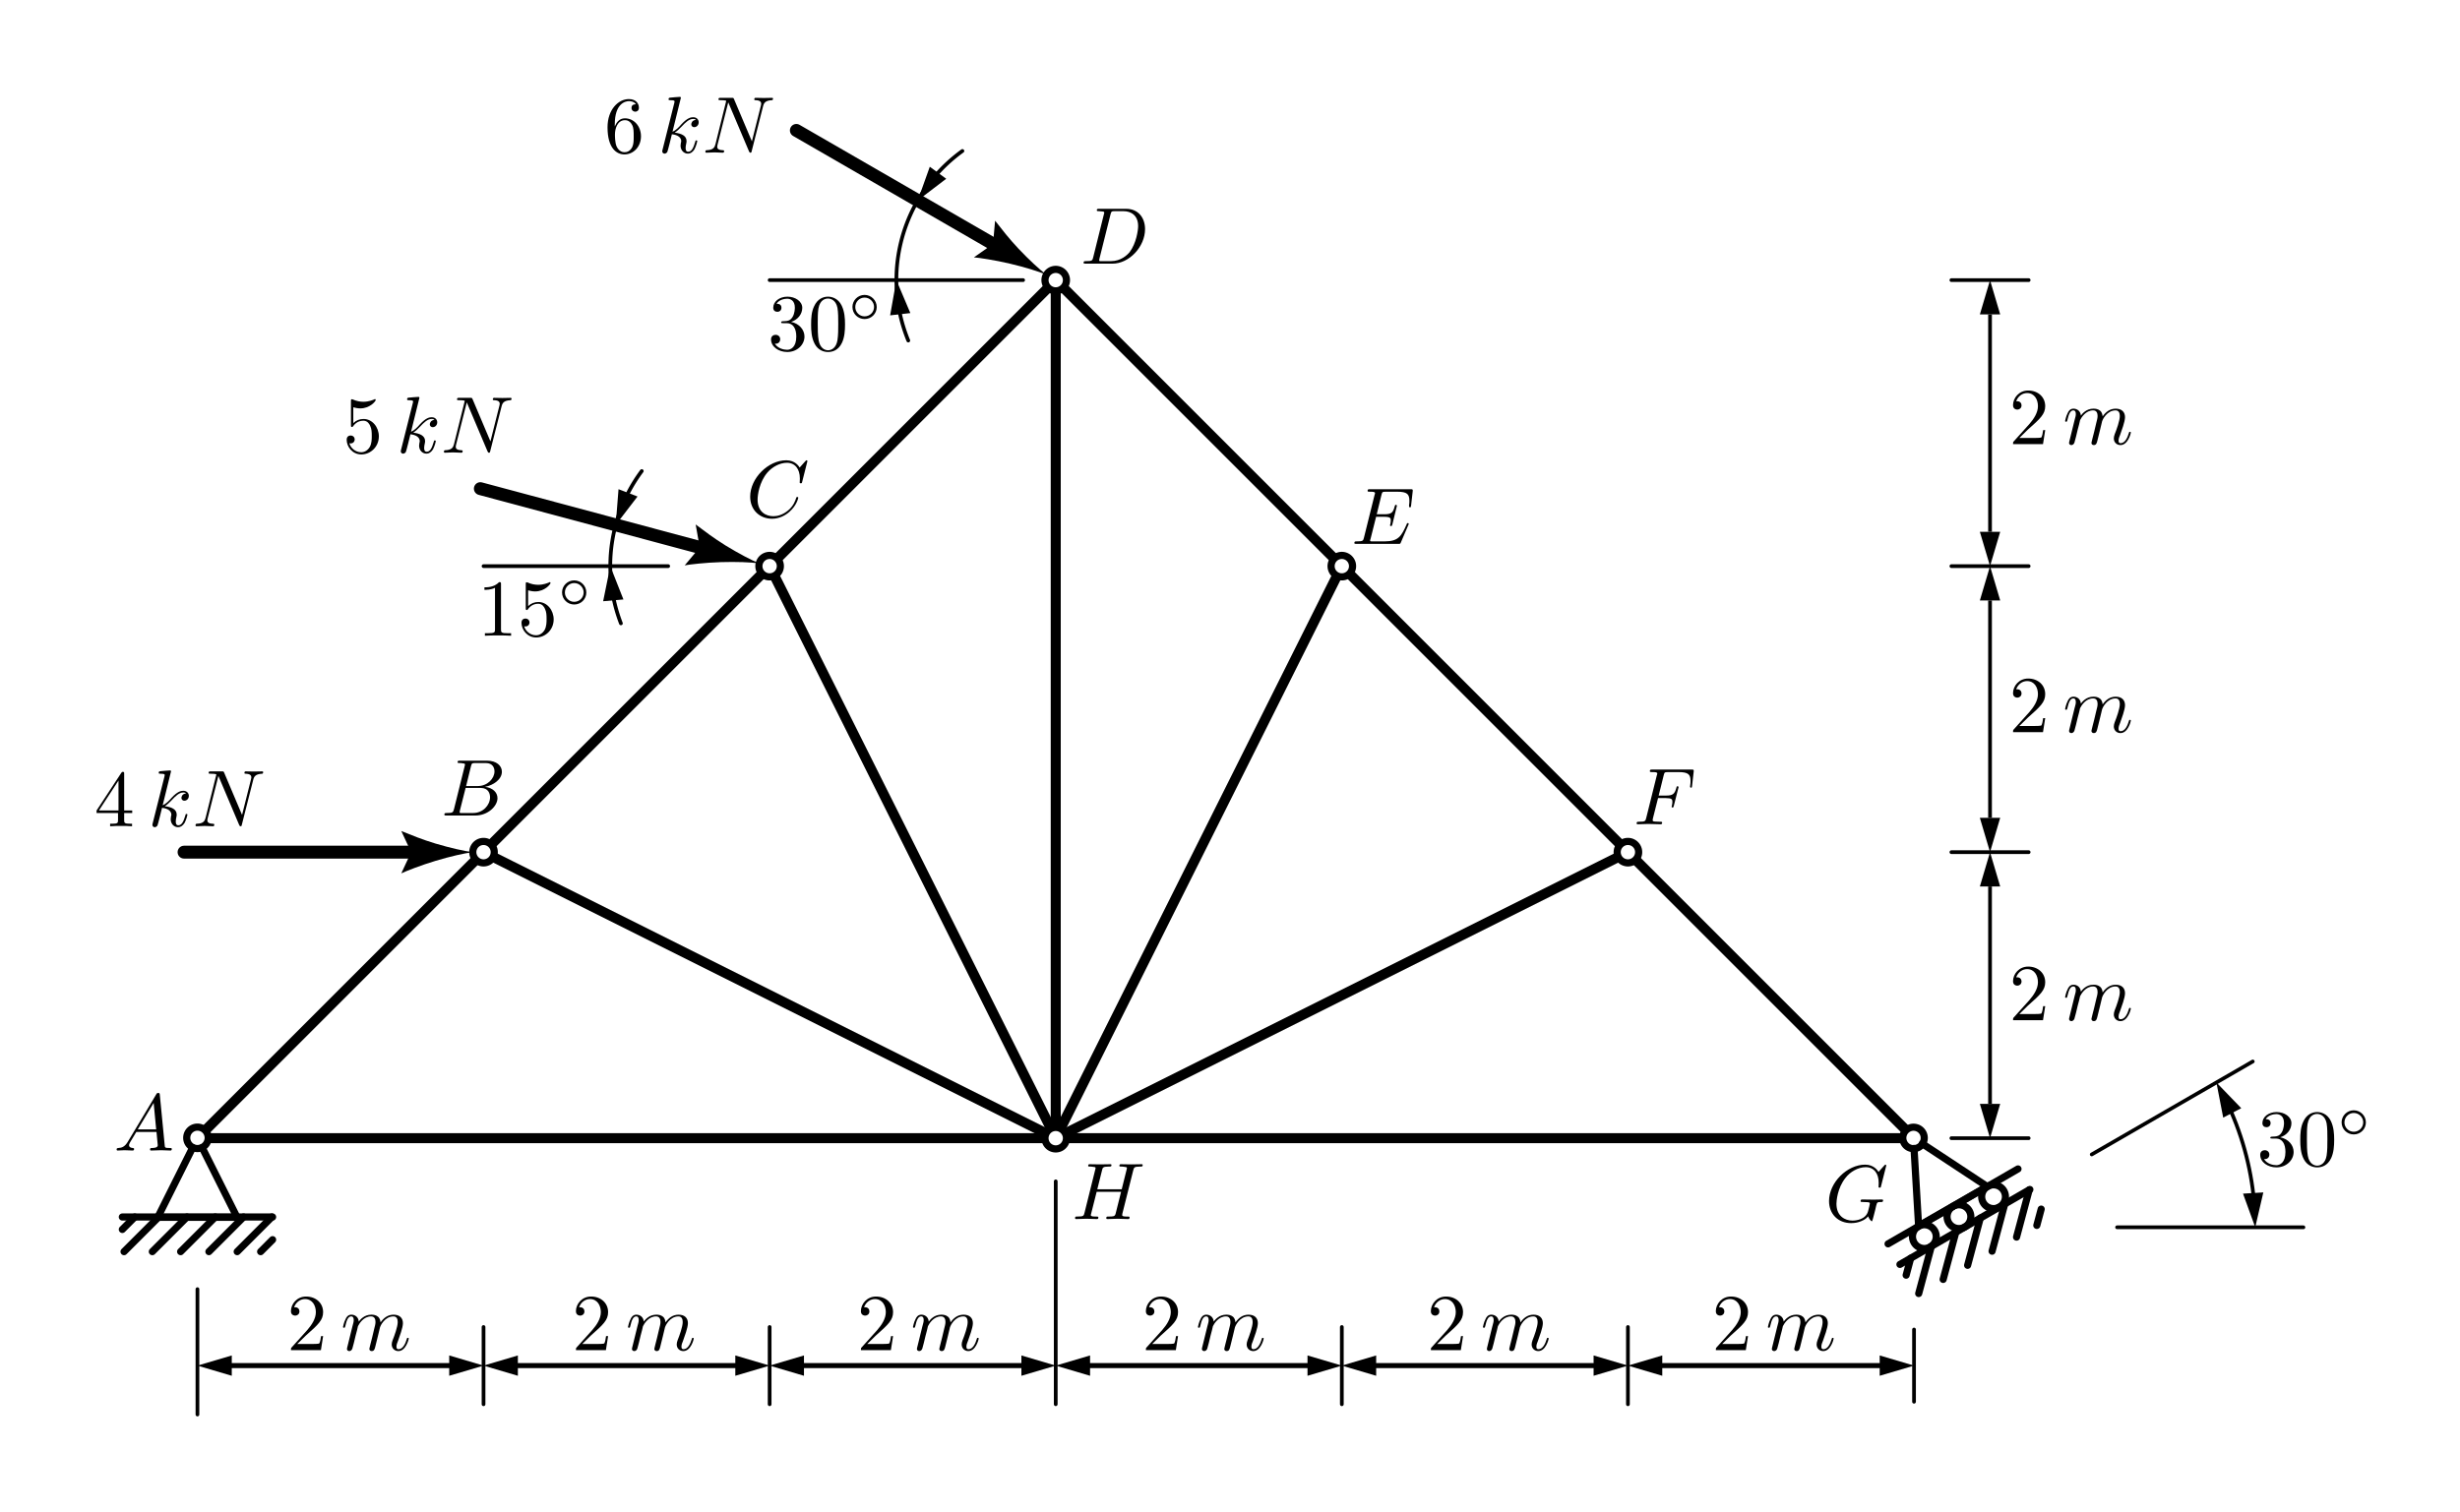 <?xml version="1.0" encoding="UTF-8" standalone="no"?>
<!-- Created with Inkscape (http://www.inkscape.org/) -->

<svg
   width="128.977mm"
   height="79.279mm"
   viewBox="0 0 128.977 79.279"
   version="1.1"
   id="svg23422"
   inkscape:version="1.1.1 (3bf5ae0d25, 2021-09-20)"
   sodipodi:docname="rm_example2_light.svg"
   xmlns:inkscape="http://www.inkscape.org/namespaces/inkscape"
   xmlns:sodipodi="http://sodipodi.sourceforge.net/DTD/sodipodi-0.dtd"
   xmlns="http://www.w3.org/2000/svg"
   xmlns:svg="http://www.w3.org/2000/svg">
  <sodipodi:namedview
     id="namedview23424"
     pagecolor="#ffffff"
     bordercolor="#111111"
     borderopacity="1"
     inkscape:pageshadow="0"
     inkscape:pageopacity="0"
     inkscape:pagecheckerboard="1"
     inkscape:document-units="mm"
     showgrid="false"
     fit-margin-top="5"
     fit-margin-left="5"
     fit-margin-right="5"
     fit-margin-bottom="5"
     inkscape:zoom="4.2482356"
     inkscape:cx="414.40733"
     inkscape:cy="132.6433"
     inkscape:window-width="1920"
     inkscape:window-height="1051"
     inkscape:window-x="-9"
     inkscape:window-y="-9"
     inkscape:window-maximized="1"
     inkscape:current-layer="layer1"
     inkscape:snap-intersection-paths="true"
     inkscape:snap-object-midpoints="true"
     inkscape:snap-midpoints="true" />
  <defs
     id="defs23419" />
  <g
     inkscape:label="Layer 1"
     inkscape:groupmode="layer"
     id="layer1"
     transform="translate(11.633,-58.102)">
    <path
       style="display:inline;fill:#000000;fill-opacity:1;fill-rule:nonzero;stroke:none;stroke-width:0.529"
       d="m 21.053,89.539 -0.689,-1.746 -0.374,1.84 1.063,-0.093"
       id="path2984-6-5-8-9"
       inkscape:transform-center-x="-0.59571775"
       inkscape:transform-center-y="3.4767446" />
    <path
       style="display:inline;fill:#000000;fill-opacity:1;fill-rule:nonzero;stroke:none;stroke-width:0.529"
       d="m 20.796,83.758 -0.147,1.872 1.143,-1.489 -0.996,-0.383"
       id="path2984-6-5-8-9-3"
       inkscape:transform-center-x="-2.1604202"
       inkscape:transform-center-y="-3.5370976" />
    <path
       style="display:inline;fill:#000000;fill-opacity:1;fill-rule:nonzero;stroke:none;stroke-width:0.529"
       d="m 37.116,66.847 -0.632,1.768 1.493,-1.138 -0.861,-0.63"
       id="path2984-6-5-8-9-3-8"
       inkscape:transform-center-x="-2.82204"
       inkscape:transform-center-y="-3.3406051" />
    <path
       style="display:inline;fill:#000000;fill-opacity:1;fill-rule:nonzero;stroke:none;stroke-width:0.529"
       d="m 105.876,116.221 -1.304,-1.351 0.357,1.843 0.946,-0.492"
       id="path2984-6-5-8-9-3-8-18"
       inkscape:transform-center-x="-2.4639745"
       inkscape:transform-center-y="3.4828336" />
    <path
       style="display:inline;fill:#000000;fill-opacity:1;fill-rule:nonzero;stroke:none;stroke-width:0.529"
       d="m 105.968,120.701 0.64,1.765 0.425,-1.829 -1.065,0.064"
       id="path2984-6-5-8-9-3-8-18-6"
       inkscape:transform-center-x="0.40637228"
       inkscape:transform-center-y="-3.4557289" />
    <path
       style="display:inline;fill:#000000;fill-opacity:1;fill-rule:nonzero;stroke:none;stroke-width:0.529"
       d="m 36.096,74.521 -0.732,-1.729 -0.328,1.848 1.06,-0.119"
       id="path2984-6-5-8-9-3-8-1"
       inkscape:transform-center-x="-0.76209722"
       inkscape:transform-center-y="3.4930496" />
    <path
       id="path3557-0"
       d="m 9.407,101.684 0.516,1.109 -0.517,1.112 c 0.208,-0.105 1.062,-0.438 1.796,-0.657 0.784,-0.235 1.496,-0.397 1.954,-0.455 -0.458,-0.058 -1.171,-0.219 -1.954,-0.451 -0.733,-0.223 -1.208,-0.422 -1.796,-0.658 z"
       style="display:inline;fill:#000000;fill-opacity:1;fill-rule:nonzero;stroke:none;stroke-width:0.529"
       sodipodi:nodetypes="ccccccc"
       inkscape:transform-center-x="7.0864576"
       inkscape:transform-center-y="0.007258627" />
    <path
       id="path3557-0-6"
       d="m 24.841,85.606 0.212,1.205 -0.787,0.941 c 0.228,-0.047 1.14,-0.149 1.905,-0.17 0.818,-0.024 1.548,0.004 2.005,0.066 -0.428,-0.175 -1.074,-0.515 -1.771,-0.941 -0.65,-0.406 -1.058,-0.72 -1.564,-1.1 z"
       style="display:inline;fill:#000000;fill-opacity:1;fill-rule:nonzero;stroke:none;stroke-width:0.529"
       sodipodi:nodetypes="ccccccc"
       inkscape:transform-center-x="7.3891123"
       inkscape:transform-center-y="-3.6611326" />
    <path
       style="display:inline;fill:none;stroke:#000000;stroke-width:0.525;stroke-linecap:butt;stroke-linejoin:miter;stroke-miterlimit:4;stroke-dasharray:none;stroke-opacity:1"
       d="M 43.156,117.792 H -0.719"
       id="path3052" />
    <path
       style="display:inline;fill:none;stroke:#000000;stroke-width:0.525;stroke-linecap:butt;stroke-linejoin:miter;stroke-miterlimit:4;stroke-dasharray:none;stroke-opacity:1"
       d="M 44.281,117.792 H 88.156"
       id="path3052-0" />
    <path
       style="display:inline;fill:none;stroke:#000000;stroke-width:0.525;stroke-linecap:butt;stroke-linejoin:miter;stroke-miterlimit:4;stroke-dasharray:none;stroke-opacity:1"
       d="M 43.719,73.355 V 117.23"
       id="path3054" />
    <path
       style="display:inline;fill:none;fill-opacity:1;stroke:#000000;stroke-width:0.375;stroke-linecap:round;stroke-linejoin:miter;stroke-miterlimit:4;stroke-dasharray:none;stroke-opacity:1"
       d="m 44.262,72.647 a 0.563,0.562 75.001 0 1 -0.398,0.689 0.563,0.562 75.001 0 1 -0.689,-0.398 0.563,0.562 75.001 0 1 0.398,-0.689 0.563,0.562 75.001 0 1 0.689,0.398 z"
       id="path5452" />
    <path
       style="display:inline;fill:none;fill-opacity:1;stroke:#000000;stroke-width:0.375;stroke-linecap:round;stroke-linejoin:miter;stroke-miterlimit:4;stroke-dasharray:none;stroke-opacity:1"
       d="m 59.262,87.647 a 0.563,0.562 75.001 0 1 -0.398,0.689 0.563,0.562 75.001 0 1 -0.689,-0.398 0.563,0.562 75.001 0 1 0.398,-0.689 0.563,0.562 75.001 0 1 0.689,0.398 z"
       id="path5454" />
    <path
       style="display:inline;fill:none;fill-opacity:1;stroke:#000000;stroke-width:0.375;stroke-linecap:round;stroke-linejoin:miter;stroke-miterlimit:4;stroke-dasharray:none;stroke-opacity:1"
       d="m 74.262,102.647 a 0.563,0.562 75.001 0 1 -0.398,0.689 0.563,0.562 75.001 0 1 -0.689,-0.398 0.563,0.562 75.001 0 1 0.398,-0.689 0.563,0.562 75.001 0 1 0.689,0.398 z"
       id="path5456" />
    <path
       style="display:inline;fill:none;fill-opacity:1;stroke:#000000;stroke-width:0.375;stroke-linecap:round;stroke-linejoin:miter;stroke-miterlimit:4;stroke-dasharray:none;stroke-opacity:1"
       d="m 44.262,117.647 a 0.563,0.562 75.001 0 1 -0.398,0.689 0.563,0.562 75.001 0 1 -0.689,-0.398 0.563,0.562 75.001 0 1 0.398,-0.689 0.563,0.562 75.001 0 1 0.689,0.398 z"
       id="path5460" />
    <path
       style="display:inline;fill:none;fill-opacity:1;stroke:#000000;stroke-width:0.375;stroke-linecap:round;stroke-linejoin:miter;stroke-miterlimit:4;stroke-dasharray:none;stroke-opacity:1"
       d="m 14.262,102.647 a 0.563,0.562 75.001 0 1 -0.398,0.689 0.563,0.562 75.001 0 1 -0.689,-0.398 0.563,0.562 75.001 0 1 0.398,-0.689 0.563,0.562 75.001 0 1 0.689,0.398 z"
       id="path5464" />
    <path
       style="display:inline;fill:none;fill-opacity:1;stroke:#000000;stroke-width:0.375;stroke-linecap:round;stroke-linejoin:miter;stroke-miterlimit:4;stroke-dasharray:none;stroke-opacity:1"
       d="m 29.262,87.647 a 0.563,0.562 75.001 0 1 -0.398,0.689 0.563,0.562 75.001 0 1 -0.689,-0.398 0.563,0.562 75.001 0 1 0.398,-0.689 0.563,0.562 75.001 0 1 0.689,0.398 z"
       id="path5466" />
    <g
       id="g7106"
       style="display:inline;stroke-width:0.874;stroke-miterlimit:4;stroke-dasharray:none;fill:none"
       transform="matrix(0.429,0,0,0.429,-6.643,84.344)">
      <path
         style="fill:none;fill-opacity:1;stroke:#000000;stroke-width:0.874;stroke-linecap:round;stroke-linejoin:round;stroke-miterlimit:4;stroke-dasharray:none;stroke-opacity:1"
         d="M 3.32,87.604 H 21.683"
         id="path7086" />
      <path
         style="fill:none;fill-opacity:1;stroke:#000000;stroke-width:0.874;stroke-linecap:round;stroke-linejoin:round;stroke-miterlimit:4;stroke-dasharray:none;stroke-opacity:1"
         d="m 4.839,87.604 -1.519,1.52"
         id="path7088" />
      <path
         style="fill:none;fill-opacity:1;stroke:#000000;stroke-width:0.874;stroke-linecap:round;stroke-linejoin:round;stroke-miterlimit:4;stroke-dasharray:none;stroke-opacity:1"
         d="m 11.219,87.604 -4.233,4.234"
         id="path7090" />
      <path
         style="fill:none;fill-opacity:1;stroke:#000000;stroke-width:0.874;stroke-linecap:round;stroke-linejoin:round;stroke-miterlimit:4;stroke-dasharray:none;stroke-opacity:1"
         d="m 14.676,87.604 -4.233,4.234"
         id="path7092" />
      <path
         style="fill:none;fill-opacity:1;stroke:#000000;stroke-width:0.874;stroke-linecap:round;stroke-linejoin:round;stroke-miterlimit:4;stroke-dasharray:none;stroke-opacity:1"
         d="m 21.683,90.377 -1.461,1.462"
         id="path7094" />
      <path
         style="fill:none;fill-opacity:1;stroke:#000000;stroke-width:0.874;stroke-linecap:round;stroke-linejoin:round;stroke-miterlimit:4;stroke-dasharray:none;stroke-opacity:1"
         d="m 18.133,87.604 -4.233,4.234"
         id="path7096" />
      <path
         style="fill:none;fill-opacity:1;stroke:#000000;stroke-width:0.874;stroke-linecap:round;stroke-linejoin:round;stroke-miterlimit:4;stroke-dasharray:none;stroke-opacity:1"
         d="m 21.59,87.604 -4.233,4.234"
         id="path7098" />
      <path
         style="fill:none;fill-opacity:1;stroke:#000000;stroke-width:0.874;stroke-linecap:round;stroke-linejoin:round;stroke-miterlimit:4;stroke-dasharray:none;stroke-opacity:1"
         d="m 7.762,87.604 -4.233,4.234"
         id="path7100" />
      <path
         style="fill:none;fill-opacity:1;stroke:#000000;stroke-width:0.874;stroke-linecap:round;stroke-linejoin:round;stroke-miterlimit:4;stroke-dasharray:none;stroke-opacity:1"
         d="m 13.813,77.926 a 1.312,1.31 0 0 1 -1.312,1.31 1.312,1.31 0 0 1 -1.312,-1.31 1.312,1.31 0 0 1 1.312,-1.31 1.312,1.31 0 0 1 1.312,1.31 z"
         id="path7102" />
      <path
         id="path7104"
         style="fill:none;fill-opacity:1;stroke:#000000;stroke-width:0.945;stroke-linecap:round;stroke-linejoin:round;stroke-miterlimit:4;stroke-dasharray:none;stroke-opacity:1"
         d="m 16.706,79.568 4.606,9.208 H 10.84 l 4.606,-9.208"
         transform="matrix(0.925,0,0,0.925,-2.375,5.52)" />
    </g>
    <g
       id="g7158"
       transform="matrix(0.371,-0.214,0.214,0.371,73.62,103.063)"
       style="display:inline;stroke-width:0.874;stroke-miterlimit:4;stroke-dasharray:none"
       inkscape:transform-center-x="-10.143473"
       inkscape:transform-center-y="14.375649">
      <path
         style="fill:none;stroke:#000000;stroke-width:0.874;stroke-linecap:round;stroke-linejoin:miter;stroke-miterlimit:4;stroke-dasharray:none;stroke-opacity:1"
         d="M 4.135,57.025 H 22.498"
         id="path7130" />
      <path
         style="fill:none;stroke:#000000;stroke-width:0.874;stroke-linecap:round;stroke-linejoin:miter;stroke-miterlimit:4;stroke-dasharray:none;stroke-opacity:1"
         d="M 4.135,59.933 H 22.498"
         id="path7132" />
      <path
         style="fill:none;stroke:#000000;stroke-width:0.874;stroke-linecap:round;stroke-linejoin:miter;stroke-miterlimit:4;stroke-dasharray:none;stroke-opacity:1"
         d="m 14.77,58.479 a 1.454,1.454 0 0 1 -1.454,1.454 1.454,1.454 0 0 1 -1.454,-1.454 1.454,1.454 0 0 1 1.454,-1.454 1.454,1.454 0 0 1 1.454,1.454 z"
         id="path7134" />
      <path
         style="fill:none;fill-opacity:1;stroke:#000000;stroke-width:0.874;stroke-linecap:round;stroke-linejoin:miter;stroke-miterlimit:4;stroke-dasharray:none;stroke-opacity:1"
         d="m 14.628,47.349 a 1.312,1.312 0 0 1 -1.312,1.312 1.312,1.312 0 0 1 -1.312,-1.312 1.312,1.312 0 0 1 1.312,-1.312 1.312,1.312 0 0 1 1.312,1.312 z"
         id="path7136" />
      <path
         style="fill:none;stroke:#000000;stroke-width:0.874;stroke-linecap:round;stroke-linejoin:miter;stroke-miterlimit:4;stroke-dasharray:none;stroke-opacity:1"
         d="m 19.66,58.479 a 1.454,1.454 0 0 1 -1.454,1.454 1.454,1.454 0 0 1 -1.454,-1.454 1.454,1.454 0 0 1 1.454,-1.454 1.454,1.454 0 0 1 1.454,1.454 z"
         id="path7138" />
      <path
         style="fill:none;stroke:#000000;stroke-width:0.874;stroke-linecap:round;stroke-linejoin:miter;stroke-miterlimit:4;stroke-dasharray:none;stroke-opacity:1"
         d="m 9.881,58.479 a 1.454,1.454 0 0 1 -1.454,1.454 1.454,1.454 0 0 1 -1.454,-1.454 1.454,1.454 0 0 1 1.454,-1.454 1.454,1.454 0 0 1 1.454,1.454 z"
         id="path7140" />
      <path
         style="fill:none;stroke:#000000;stroke-width:0.874;stroke-linecap:round;stroke-linejoin:miter;stroke-miterlimit:4;stroke-dasharray:none;stroke-opacity:1"
         d="m 5.655,59.933 -1.519,1.52"
         id="path7142" />
      <path
         style="fill:none;stroke:#000000;stroke-width:0.874;stroke-linecap:round;stroke-linejoin:miter;stroke-miterlimit:4;stroke-dasharray:none;stroke-opacity:1"
         d="m 12.035,59.933 -4.233,4.234"
         id="path7144" />
      <path
         style="fill:none;stroke:#000000;stroke-width:0.874;stroke-linecap:round;stroke-linejoin:miter;stroke-miterlimit:4;stroke-dasharray:none;stroke-opacity:1"
         d="m 15.491,59.933 -4.233,4.234"
         id="path7146" />
      <path
         style="fill:none;stroke:#000000;stroke-width:0.874;stroke-linecap:round;stroke-linejoin:miter;stroke-miterlimit:4;stroke-dasharray:none;stroke-opacity:1"
         d="m 22.498,62.705 -1.461,1.461"
         id="path7148" />
      <path
         style="fill:none;stroke:#000000;stroke-width:0.874;stroke-linecap:round;stroke-linejoin:miter;stroke-miterlimit:4;stroke-dasharray:none;stroke-opacity:1"
         d="m 18.948,59.933 -4.233,4.234"
         id="path7150" />
      <path
         style="fill:none;stroke:#000000;stroke-width:0.874;stroke-linecap:round;stroke-linejoin:miter;stroke-miterlimit:4;stroke-dasharray:none;stroke-opacity:1"
         d="m 22.405,59.933 -4.233,4.234"
         id="path7152" />
      <path
         style="fill:none;stroke:#000000;stroke-width:0.874;stroke-linecap:round;stroke-linejoin:miter;stroke-miterlimit:4;stroke-dasharray:none;stroke-opacity:1"
         d="m 8.578,59.933 -4.233,4.234"
         id="path7154" />
      <path
         id="path7156"
         style="fill:none;stroke:#000000;stroke-width:0.945;stroke-linecap:round;stroke-linejoin:miter;stroke-miterlimit:4;stroke-dasharray:none;stroke-opacity:1"
         d="m 17.522,48.988 4.605,9.196 H 11.655 l 4.605,-9.196"
         transform="matrix(0.925,0,0,0.925,-2.315,3.179)" />
    </g>
    <path
       style="display:inline;fill:none;stroke:#000000;stroke-width:0.195;stroke-linecap:round;stroke-linejoin:miter;stroke-miterlimit:4;stroke-dasharray:none;stroke-opacity:1"
       d="m 99.365,122.466 h 9.77"
       id="path11462"
       sodipodi:nodetypes="cc" />
    <path
       style="display:inline;fill:none;stroke:#000000;stroke-width:0.195;stroke-linecap:round;stroke-linejoin:miter;stroke-miterlimit:4;stroke-dasharray:none;stroke-opacity:1"
       d="M 23.4,87.792 H 13.719"
       id="path11577" />
    <path
       style="display:inline;fill:none;stroke:#000000;stroke-width:0.195;stroke-linecap:round;stroke-linejoin:miter;stroke-miterlimit:4;stroke-dasharray:none;stroke-opacity:1"
       d="M 42.009,72.792 H 28.719"
       id="path11577-9" />
    <path
       style="display:inline;fill:none;stroke:#000000;stroke-width:0.675;stroke-linecap:round;stroke-linejoin:miter;stroke-miterlimit:4;stroke-dasharray:none;stroke-opacity:1"
       d="M 9.923,102.792 H -1.984"
       id="path2406" />
    <path
       style="display:inline;fill:none;stroke:#000000;stroke-width:0.675;stroke-linecap:round;stroke-linejoin:miter;stroke-miterlimit:4;stroke-dasharray:none;stroke-opacity:1"
       d="M 25.052,86.81 13.551,83.728"
       id="path2406-1"
       sodipodi:nodetypes="cc" />
    <path
       style="display:inline;fill:#000000;fill-opacity:1;fill-rule:nonzero;stroke:none;stroke-width:0.529"
       d="m 93.237,85.992 -0.533,1.8 -0.533,-1.8 h 1.067"
       id="path7647" />
    <path
       style="display:inline;fill:#000000;fill-opacity:1;fill-rule:nonzero;stroke:none;stroke-width:0.529"
       d="m 93.237,100.992 -0.533,1.8 -0.533,-1.8 h 1.067"
       id="path7649" />
    <path
       style="display:inline;fill:#000000;fill-opacity:1;fill-rule:nonzero;stroke:none;stroke-width:0.529"
       d="m 93.237,115.992 -0.533,1.8 -0.533,-1.8 h 1.067"
       id="path7651" />
    <path
       style="display:inline;fill:#000000;fill-opacity:1;fill-rule:nonzero;stroke:none;stroke-width:0.529"
       d="m 93.237,104.592 -0.533,-1.8 -0.533,1.8 h 1.067"
       id="path7653" />
    <path
       style="display:inline;fill:#000000;fill-opacity:1;fill-rule:nonzero;stroke:none;stroke-width:0.529"
       d="m 93.237,89.592 -0.533,-1.8 -0.533,1.8 h 1.067"
       id="path7655" />
    <path
       style="display:inline;fill:#000000;fill-opacity:1;fill-rule:nonzero;stroke:none;stroke-width:0.529"
       d="m 93.237,74.592 -0.533,-1.8 -0.533,1.8 h 1.067"
       id="path7657" />
    <path
       style="display:inline;fill:#000000;fill-opacity:1;fill-rule:nonzero;stroke:none;stroke-width:0.529"
       d="m 86.919,130.253 1.8,-0.533 -1.8,-0.533 v 1.067"
       id="path7659" />
    <path
       style="display:inline;fill:#000000;fill-opacity:1;fill-rule:nonzero;stroke:none;stroke-width:0.529"
       d="m 71.919,130.253 1.8,-0.533 -1.8,-0.533 v 1.067"
       id="path7661" />
    <path
       style="display:inline;fill:#000000;fill-opacity:1;fill-rule:nonzero;stroke:none;stroke-width:0.529"
       d="m 56.919,130.253 1.8,-0.533 -1.8,-0.533 v 1.067"
       id="path7663" />
    <path
       style="display:inline;fill:#000000;fill-opacity:1;fill-rule:nonzero;stroke:none;stroke-width:0.529"
       d="m 41.919,130.253 1.8,-0.533 -1.8,-0.533 v 1.067"
       id="path7665" />
    <path
       style="display:inline;fill:#000000;fill-opacity:1;fill-rule:nonzero;stroke:none;stroke-width:0.529"
       d="m 26.919,130.253 1.8,-0.533 -1.8,-0.533 v 1.067"
       id="path7667" />
    <path
       style="display:inline;fill:#000000;fill-opacity:1;fill-rule:nonzero;stroke:none;stroke-width:0.529"
       d="m 11.919,130.253 1.8,-0.533 -1.8,-0.533 v 1.067"
       id="path9658-5-6-7" />
    <path
       style="display:inline;fill:#000000;fill-opacity:1;fill-rule:nonzero;stroke:none;stroke-width:0.529"
       d="m 0.519,130.253 -1.8,-0.533 1.8,-0.533 v 1.067"
       id="path7691" />
    <path
       style="display:inline;fill:#000000;fill-opacity:1;fill-rule:nonzero;stroke:none;stroke-width:0.529"
       d="m 15.519,130.253 -1.8,-0.533 1.8,-0.533 v 1.067"
       id="path7693" />
    <path
       style="display:inline;fill:#000000;fill-opacity:1;fill-rule:nonzero;stroke:none;stroke-width:0.529"
       d="m 30.519,130.253 -1.8,-0.533 1.8,-0.533 v 1.067"
       id="path7695" />
    <path
       style="display:inline;fill:#000000;fill-opacity:1;fill-rule:nonzero;stroke:none;stroke-width:0.529"
       d="m 45.519,130.253 -1.8,-0.533 1.8,-0.533 v 1.067"
       id="path7697" />
    <path
       style="display:inline;fill:#000000;fill-opacity:1;fill-rule:nonzero;stroke:none;stroke-width:0.529"
       d="m 60.519,130.253 -1.8,-0.533 1.8,-0.533 v 1.067"
       id="path7699" />
    <path
       style="display:inline;fill:#000000;fill-opacity:1;fill-rule:nonzero;stroke:none;stroke-width:0.529"
       d="m 75.519,130.253 -1.8,-0.533 1.8,-0.533 v 1.067"
       id="path9658-5-6-7-4" />
    <path
       style="display:inline;fill:none;stroke:#000000;stroke-width:0.195;stroke-linecap:round;stroke-linejoin:miter;stroke-miterlimit:4;stroke-dasharray:none;stroke-opacity:1"
       d="m -1.281,125.71 v 6.574"
       id="path6347" />
    <path
       style="display:inline;fill:none;stroke:#000000;stroke-width:0.195;stroke-linecap:round;stroke-linejoin:miter;stroke-miterlimit:4;stroke-dasharray:none;stroke-opacity:1"
       d="m 88.719,127.827 v 3.787"
       id="path6347-4" />
    <path
       style="display:inline;fill:none;stroke:#000000;stroke-width:0.195;stroke-linecap:round;stroke-linejoin:miter;stroke-miterlimit:4;stroke-dasharray:none;stroke-opacity:1"
       d="m 43.719,120.056 v 11.689"
       id="path6599" />
    <path
       style="display:inline;fill:none;stroke:#000000;stroke-width:0.195;stroke-linecap:round;stroke-linejoin:miter;stroke-miterlimit:4;stroke-dasharray:none;stroke-opacity:1"
       d="m 90.678,117.792 h 4.051"
       id="path6714" />
    <path
       style="display:inline;fill:none;stroke:#000000;stroke-width:0.195;stroke-linecap:round;stroke-linejoin:miter;stroke-miterlimit:4;stroke-dasharray:none;stroke-opacity:1"
       d="m 90.678,102.792 h 4.051"
       id="path6714-0" />
    <path
       style="display:inline;fill:none;stroke:#000000;stroke-width:0.195;stroke-linecap:round;stroke-linejoin:miter;stroke-miterlimit:4;stroke-dasharray:none;stroke-opacity:1"
       d="m 28.719,127.695 v 4.051"
       id="path4067" />
    <path
       style="display:inline;fill:none;stroke:#000000;stroke-width:0.195;stroke-linecap:round;stroke-linejoin:miter;stroke-miterlimit:4;stroke-dasharray:none;stroke-opacity:1"
       d="m 13.719,127.695 v 4.051"
       id="path4069" />
    <path
       style="display:inline;fill:none;stroke:#000000;stroke-width:0.195;stroke-linecap:round;stroke-linejoin:miter;stroke-miterlimit:4;stroke-dasharray:none;stroke-opacity:1"
       d="m 58.719,127.695 v 4.051"
       id="path4071" />
    <path
       style="display:inline;fill:none;stroke:#000000;stroke-width:0.195;stroke-linecap:round;stroke-linejoin:miter;stroke-miterlimit:4;stroke-dasharray:none;stroke-opacity:1"
       d="m 73.719,127.695 v 4.051"
       id="path4073" />
    <path
       style="display:inline;fill:none;stroke:#000000;stroke-width:0.195;stroke-linecap:round;stroke-linejoin:miter;stroke-miterlimit:4;stroke-dasharray:none;stroke-opacity:1"
       d="m 90.678,87.792 h 4.051"
       id="path6714-6" />
    <path
       style="display:inline;fill:none;stroke:#000000;stroke-width:0.195;stroke-linecap:round;stroke-linejoin:miter;stroke-miterlimit:4;stroke-dasharray:none;stroke-opacity:1"
       d="m 90.678,72.792 h 4.051"
       id="path6714-6-3" />
    <g
       style="display:inline;fill:#000000;fill-opacity:1"
       id="g4429"
       transform="matrix(0.529,0,0,0.529,-103.724,29.355)">
      <g
         id="g4427"
         transform="translate(185.362,168.403)">
        <path
           style="stroke:none"
           d="M 1.422,-0.922 C 1.109,-0.375 0.797,-0.266 0.453,-0.25 0.344,-0.234 0.281,-0.234 0.281,-0.094 0.281,-0.047 0.312,0 0.375,0 0.594,0 0.844,-0.031 1.062,-0.031 1.328,-0.031 1.609,0 1.859,0 c 0.047,0 0.156,0 0.156,-0.156 0,-0.078 -0.078,-0.094 -0.125,-0.094 -0.188,-0.016 -0.375,-0.078 -0.375,-0.281 0,-0.094 0.047,-0.172 0.109,-0.297 L 2.234,-1.844 h 2 c 0.016,0.172 0.125,1.25 0.125,1.328 0,0.25 -0.422,0.266 -0.578,0.266 -0.109,0 -0.188,0 -0.188,0.156 C 3.594,0 3.688,0 3.703,0 4.031,0 4.375,-0.031 4.703,-0.031 4.906,-0.031 5.406,0 5.609,0 5.656,0 5.75,0 5.75,-0.156 5.75,-0.25 5.672,-0.25 5.562,-0.25 c -0.5,0 -0.5,-0.047 -0.516,-0.281 L 4.562,-5.516 c -0.016,-0.156 -0.016,-0.188 -0.156,-0.188 -0.125,0 -0.156,0.047 -0.203,0.141 z M 2.375,-2.094 l 1.578,-2.625 0.25,2.625 z m 0,0"
           id="path4425" />
      </g>
    </g>
    <g
       style="display:inline;fill:#000000;fill-opacity:1"
       id="g4435"
       transform="matrix(0.529,0,0,0.529,-90.9,11.786)">
      <g
         id="g4433"
         transform="translate(193.555,168.403)">
        <path
           style="stroke:none"
           d="M 1.281,-0.625 C 1.188,-0.312 1.172,-0.25 0.547,-0.25 c -0.125,0 -0.219,0 -0.219,0.156 C 0.328,0 0.406,0 0.547,0 h 2.844 C 4.656,0 5.594,-0.938 5.594,-1.719 5.594,-2.297 5.125,-2.75 4.359,-2.844 5.188,-3 6.031,-3.578 6.031,-4.344 6.031,-4.938 5.5,-5.438 4.547,-5.438 h -2.688 c -0.141,0 -0.219,0 -0.219,0.156 0,0.078 0.062,0.078 0.219,0.078 0.016,0 0.172,0 0.297,0.031 0.141,0.016 0.219,0.016 0.219,0.125 0,0.031 -0.016,0.047 -0.031,0.141 z m 1.203,-2.297 0.484,-1.969 c 0.078,-0.281 0.094,-0.312 0.438,-0.312 H 4.438 c 0.688,0 0.859,0.484 0.859,0.828 0,0.703 -0.688,1.453 -1.656,1.453 z M 2.125,-0.25 c -0.109,0 -0.141,0 -0.188,0 -0.078,-0.016 -0.094,-0.016 -0.094,-0.078 0,-0.031 0,-0.047 0.031,-0.188 l 0.562,-2.219 h 1.5 c 0.766,0 0.922,0.578 0.922,0.922 0,0.797 -0.719,1.562 -1.656,1.562 z m 0,0"
           id="path4431" />
      </g>
    </g>
    <g
       style="display:inline;fill:#000000;fill-opacity:1"
       id="g4441"
       transform="matrix(0.529,0,0,0.529,-79.48,-3.869)">
      <g
         id="g4439"
         transform="translate(202.215,168.403)">
        <path
           style="stroke:none"
           d="m 6.062,-5.531 c 0,-0.031 -0.016,-0.094 -0.094,-0.094 -0.031,0 -0.031,0.016 -0.125,0.109 L 5.297,-4.906 C 5.219,-5.016 4.859,-5.625 3.969,-5.625 c -1.781,0 -3.578,1.766 -3.578,3.609 0,1.328 0.953,2.188 2.172,2.188 0.688,0 1.297,-0.312 1.719,-0.688 0.734,-0.641 0.875,-1.375 0.875,-1.391 0,-0.078 -0.078,-0.078 -0.094,-0.078 -0.047,0 -0.094,0.016 -0.109,0.078 -0.062,0.219 -0.25,0.797 -0.797,1.25 -0.547,0.453 -1.062,0.578 -1.469,0.578 -0.719,0 -1.562,-0.406 -1.562,-1.656 0,-0.453 0.172,-1.734 0.969,-2.672 0.484,-0.562 1.234,-0.969 1.938,-0.969 0.812,0 1.281,0.625 1.281,1.547 0,0.312 -0.016,0.328 -0.016,0.406 0,0.078 0.078,0.078 0.109,0.078 0.109,0 0.109,-0.016 0.141,-0.156 z m 0,0"
           id="path4437" />
      </g>
    </g>
    <g
       style="display:inline;fill:#000000;fill-opacity:1"
       id="g4447"
       transform="matrix(0.529,0,0,0.529,-66.443,-17.156)">
      <g
         id="g4445"
         transform="translate(210.692,168.403)">
        <path
           style="stroke:none"
           d="M 1.266,-0.625 C 1.188,-0.312 1.172,-0.25 0.547,-0.25 0.406,-0.25 0.312,-0.25 0.312,-0.094 0.312,0 0.391,0 0.547,0 h 2.625 C 4.844,0 6.406,-1.688 6.406,-3.422 c 0,-1.125 -0.672,-2.016 -1.875,-2.016 H 1.859 c -0.156,0 -0.234,0 -0.234,0.141 0,0.094 0.062,0.094 0.219,0.094 0.109,0 0.25,0.016 0.344,0.031 0.125,0.016 0.172,0.031 0.172,0.125 0,0.031 0,0.047 -0.031,0.141 z m 1.719,-4.266 c 0.078,-0.281 0.094,-0.312 0.438,-0.312 h 0.844 c 0.781,0 1.453,0.438 1.453,1.484 0,0.391 -0.172,1.688 -0.844,2.578 C 4.641,-0.859 4.016,-0.25 3.031,-0.25 H 2.141 c -0.109,0 -0.125,0 -0.188,0 -0.078,-0.016 -0.094,-0.016 -0.094,-0.078 0,-0.031 0,-0.047 0.031,-0.188 z m 0,0"
           id="path4443" />
      </g>
    </g>
    <g
       style="display:inline;fill:#000000;fill-opacity:1"
       id="g841"
       transform="matrix(0.529,0,0,0.529,-57.019,-2.459)">
      <g
         id="use839"
         transform="translate(219.73,168.403)">
        <path
           style="stroke:none"
           d="M 5.641,-1.859 C 5.656,-1.891 5.688,-1.953 5.688,-1.969 c 0,0 0,-0.094 -0.094,-0.094 -0.078,0 -0.094,0.047 -0.109,0.109 C 4.969,-0.781 4.672,-0.25 3.312,-0.25 H 2.141 c -0.109,0 -0.125,0 -0.172,0 -0.078,-0.016 -0.109,-0.016 -0.109,-0.078 0,-0.031 0,-0.047 0.047,-0.188 L 2.453,-2.688 h 0.781 c 0.672,0 0.672,0.156 0.672,0.359 0,0.062 0,0.156 -0.047,0.391 -0.016,0.047 -0.031,0.062 -0.031,0.094 0,0.031 0.031,0.078 0.109,0.078 0.062,0 0.094,-0.031 0.125,-0.156 L 4.516,-3.781 c 0,-0.047 -0.047,-0.094 -0.094,-0.094 -0.078,0 -0.094,0.047 -0.125,0.141 C 4.141,-3.125 4,-2.938 3.266,-2.938 h -0.75 l 0.469,-1.922 c 0.078,-0.281 0.078,-0.312 0.438,-0.312 h 1.125 c 0.969,0 1.203,0.234 1.203,0.891 0,0.188 0,0.203 -0.031,0.422 0,0.047 0,0.094 0,0.141 0,0.031 0.016,0.094 0.094,0.094 0.078,0 0.094,-0.047 0.109,-0.203 l 0.156,-1.375 c 0.031,-0.219 -0.016,-0.219 -0.219,-0.219 H 1.844 c -0.156,0 -0.234,0 -0.234,0.156 0,0.094 0.062,0.094 0.219,0.094 0.297,0 0.516,0 0.516,0.141 0,0.031 0,0.047 -0.047,0.188 L 1.25,-0.625 c -0.078,0.312 -0.094,0.375 -0.719,0.375 -0.141,0 -0.234,0 -0.234,0.156 C 0.297,0 0.375,0 0.531,0 h 4.125 c 0.188,0 0.203,-0.016 0.25,-0.141 z m 0,0"
           id="path2310" />
      </g>
    </g>
    <g
       style="display:inline;fill:#000000;fill-opacity:1"
       id="g845"
       transform="matrix(0.529,0,0,0.529,-46.745,12.244)">
      <g
         id="use843"
         transform="translate(228.283,168.403)">
        <path
           style="stroke:none"
           d="M 2.422,-2.594 H 3.188 c 0.594,0 0.656,0.125 0.656,0.359 0,0.062 0,0.156 -0.047,0.391 -0.016,0.047 -0.031,0.078 -0.031,0.094 0,0.062 0.047,0.094 0.094,0.094 0.078,0 0.078,-0.031 0.125,-0.172 l 0.438,-1.719 c 0.031,-0.094 0.031,-0.109 0.031,-0.141 0,-0.016 -0.016,-0.078 -0.109,-0.078 -0.078,0 -0.078,0.031 -0.109,0.156 C 4.062,-2.984 3.875,-2.844 3.203,-2.844 h -0.719 l 0.5,-2.016 c 0.078,-0.281 0.078,-0.312 0.438,-0.312 H 4.469 c 0.984,0 1.172,0.266 1.172,0.875 0,0.188 0,0.219 -0.031,0.438 C 5.594,-3.766 5.594,-3.75 5.594,-3.719 c 0,0.031 0.031,0.094 0.094,0.094 0.094,0 0.094,-0.047 0.109,-0.203 l 0.156,-1.375 C 5.984,-5.422 5.938,-5.422 5.75,-5.422 H 1.844 c -0.156,0 -0.234,0 -0.234,0.156 0,0.094 0.062,0.094 0.219,0.094 0.297,0 0.516,0 0.516,0.141 0,0.031 0,0.047 -0.047,0.188 L 1.25,-0.625 c -0.078,0.312 -0.094,0.375 -0.719,0.375 -0.141,0 -0.234,0 -0.234,0.156 C 0.297,0 0.391,0 0.422,0 0.656,0 1.25,-0.031 1.469,-0.031 1.734,-0.031 2.406,0 2.656,0 2.734,0 2.828,0 2.828,-0.156 2.828,-0.219 2.781,-0.234 2.781,-0.234 2.75,-0.25 2.734,-0.25 2.562,-0.25 c -0.188,0 -0.219,0 -0.422,-0.016 -0.234,-0.016 -0.25,-0.047 -0.25,-0.156 0,-0.016 0,-0.062 0.031,-0.188 z m 0,0"
           id="path2314" />
      </g>
    </g>
    <g
       style="display:inline;fill:#000000;fill-opacity:1"
       id="g849"
       transform="matrix(0.529,0,0,0.529,-41.175,33.071)">
      <g
         id="use847"
         transform="translate(236.732,168.403)">
        <path
           style="stroke:none"
           d="m 6.062,-5.531 c 0,-0.031 -0.016,-0.094 -0.094,-0.094 -0.031,0 -0.031,0.016 -0.125,0.109 L 5.297,-4.906 C 5.219,-5.016 4.859,-5.625 3.969,-5.625 c -1.781,0 -3.578,1.766 -3.578,3.609 0,1.281 0.891,2.188 2.188,2.188 0.344,0 0.703,-0.062 0.984,-0.188 C 3.969,-0.172 4.125,-0.344 4.266,-0.5 c 0.062,0.203 0.281,0.484 0.359,0.484 0.031,0 0.047,-0.016 0.047,-0.031 C 4.688,-0.062 4.766,-0.359 4.812,-0.531 L 4.969,-1.141 C 5,-1.281 5.031,-1.406 5.062,-1.547 c 0.094,-0.359 0.094,-0.375 0.562,-0.375 0.031,0 0.125,-0.016 0.125,-0.172 0,-0.047 -0.047,-0.078 -0.109,-0.078 -0.188,0 -0.656,0.016 -0.828,0.016 -0.25,0 -0.875,-0.016 -1.125,-0.016 -0.062,0 -0.172,0 -0.172,0.156 0,0.094 0.062,0.094 0.25,0.094 0,0 0.234,0 0.422,0.016 0.203,0.016 0.25,0.047 0.25,0.141 0,0.078 -0.094,0.438 -0.172,0.734 C 4.047,-0.156 3,-0.078 2.719,-0.078 1.953,-0.078 1.125,-0.531 1.125,-1.75 1.125,-1.984 1.203,-3.312 2.047,-4.344 2.469,-4.891 3.25,-5.375 4.031,-5.375 c 0.812,0 1.281,0.625 1.281,1.547 0,0.312 -0.016,0.328 -0.016,0.406 0,0.078 0.078,0.078 0.109,0.078 0.109,0 0.109,-0.016 0.141,-0.156 z m 0,0"
           id="path2318" />
      </g>
    </g>
    <g
       style="display:inline;fill:#000000;fill-opacity:1"
       id="g853"
       transform="matrix(0.529,0,0,0.529,-85.148,32.949)">
      <g
         id="use851"
         transform="translate(245.207,168.403)">
        <path
           style="stroke:none"
           d="m 6.078,-4.828 c 0.078,-0.281 0.094,-0.375 0.672,-0.375 0.203,0 0.266,0 0.266,-0.156 0,-0.078 -0.078,-0.078 -0.109,-0.078 -0.219,0 -0.797,0.016 -1.016,0.016 -0.234,0 -0.797,-0.016 -1.031,-0.016 -0.062,0 -0.156,0 -0.156,0.156 0,0.078 0.078,0.078 0.234,0.078 0.016,0 0.156,0 0.297,0.031 0.141,0.016 0.219,0.016 0.219,0.125 0,0.031 -0.016,0.047 -0.031,0.141 L 4.938,-2.953 H 2.516 l 0.469,-1.875 c 0.062,-0.281 0.094,-0.375 0.672,-0.375 0.203,0 0.266,0 0.266,-0.156 0,-0.078 -0.094,-0.078 -0.109,-0.078 -0.234,0 -0.797,0.016 -1.031,0.016 -0.219,0 -0.797,-0.016 -1.016,-0.016 -0.062,0 -0.156,0 -0.156,0.156 0,0.078 0.078,0.078 0.219,0.078 0.016,0 0.172,0 0.312,0.031 0.141,0.016 0.203,0.016 0.203,0.125 0,0.031 0,0.047 -0.031,0.141 L 1.25,-0.625 C 1.172,-0.312 1.156,-0.25 0.531,-0.25 0.375,-0.25 0.312,-0.25 0.312,-0.094 0.312,0 0.406,0 0.422,0 0.641,0 1.219,-0.031 1.438,-0.031 c 0.172,0 0.344,0.016 0.5,0.016 C 2.125,-0.016 2.297,0 2.469,0 2.531,0 2.625,0 2.625,-0.156 2.625,-0.25 2.547,-0.25 2.406,-0.25 c -0.297,0 -0.531,0 -0.531,-0.141 0,-0.047 0.016,-0.094 0.031,-0.141 L 2.453,-2.703 H 4.875 C 4.547,-1.391 4.359,-0.625 4.328,-0.516 4.25,-0.25 4.094,-0.25 3.609,-0.25 c -0.125,0 -0.203,0 -0.203,0.156 C 3.406,0 3.5,0 3.516,0 3.75,0 4.312,-0.031 4.531,-0.031 c 0.172,0 0.344,0.016 0.516,0.016 C 5.219,-0.016 5.391,0 5.562,0 5.625,0 5.719,0 5.719,-0.156 5.719,-0.25 5.656,-0.25 5.5,-0.25 c -0.297,0 -0.516,0 -0.516,-0.141 C 4.984,-0.438 5,-0.484 5,-0.531 Z m 0,0"
           id="path2322" />
      </g>
    </g>
    <g
       id="g4469"
       transform="matrix(0.397,0,0,0.397,-206.947,-245.083)"
       style="display:inline">
      <g
         style="fill:#000000;fill-opacity:1"
         id="g4461"
         transform="matrix(1.333,0,0,1.333,417.795,597.878)">
        <g
           id="g4459"
           transform="translate(254.696,168.403)">
          <path
             style="stroke:none"
             d="M 1.016,-0.609 1.859,-1.438 c 1.234,-1.094 1.719,-1.531 1.719,-2.328 0,-0.906 -0.719,-1.547 -1.688,-1.547 -0.906,0 -1.5,0.734 -1.5,1.453 0,0.438 0.406,0.438 0.438,0.438 0.125,0 0.406,-0.094 0.406,-0.422 0,-0.203 -0.141,-0.406 -0.422,-0.406 -0.062,0 -0.078,0 -0.109,0 0.188,-0.516 0.625,-0.812 1.078,-0.812 0.734,0 1.078,0.641 1.078,1.297 C 2.859,-3.125 2.453,-2.5 2.016,-2 l -1.531,1.703 C 0.391,-0.203 0.391,-0.188 0.391,0 h 2.969 l 0.219,-1.391 H 3.375 c -0.031,0.25 -0.094,0.594 -0.172,0.719 -0.062,0.062 -0.578,0.062 -0.75,0.062 z m 0,0"
             id="path4457" />
        </g>
      </g>
      <g
         style="fill:#000000;fill-opacity:1"
         id="g4467"
         transform="matrix(1.333,0,0,1.333,417.795,597.878)">
        <g
           id="g4465"
           transform="translate(260.01,168.403)">
          <path
             style="stroke:none"
             d="M 0.703,-0.469 C 0.672,-0.344 0.625,-0.172 0.625,-0.125 c 0,0.141 0.109,0.219 0.234,0.219 0.094,0 0.234,-0.062 0.297,-0.234 0,-0.016 0.109,-0.391 0.156,-0.578 L 1.484,-1.438 C 1.531,-1.625 1.578,-1.797 1.625,-1.969 c 0.031,-0.141 0.094,-0.375 0.094,-0.406 0.125,-0.25 0.547,-0.969 1.297,-0.969 0.359,0 0.438,0.297 0.438,0.562 0,0.188 -0.062,0.422 -0.125,0.656 l -0.219,0.922 -0.156,0.609 C 2.922,-0.438 2.844,-0.172 2.844,-0.125 c 0,0.141 0.109,0.219 0.234,0.219 0.25,0 0.297,-0.203 0.359,-0.453 0.109,-0.453 0.406,-1.609 0.469,-1.922 0.031,-0.109 0.453,-1.062 1.328,-1.062 0.328,0 0.422,0.266 0.422,0.562 0,0.453 -0.328,1.359 -0.5,1.781 -0.062,0.188 -0.094,0.281 -0.094,0.438 0,0.375 0.281,0.656 0.656,0.656 0.75,0 1.031,-1.172 1.031,-1.234 0,-0.078 -0.062,-0.078 -0.094,-0.078 -0.078,0 -0.078,0.031 -0.109,0.141 -0.125,0.422 -0.375,0.984 -0.812,0.984 -0.141,0 -0.203,-0.078 -0.203,-0.25 0,-0.203 0.078,-0.391 0.156,-0.578 0.141,-0.406 0.484,-1.297 0.484,-1.75 0,-0.516 -0.328,-0.844 -0.922,-0.844 -0.594,0 -1,0.344 -1.297,0.766 C 3.938,-2.859 3.922,-3.125 3.703,-3.312 3.5,-3.484 3.25,-3.516 3.047,-3.516 c -0.719,0 -1.109,0.5 -1.25,0.688 -0.031,-0.453 -0.375,-0.688 -0.734,-0.688 -0.359,0 -0.516,0.297 -0.578,0.453 -0.156,0.281 -0.25,0.75 -0.25,0.766 0,0.078 0.078,0.078 0.094,0.078 0.078,0 0.094,0 0.141,-0.188 0.125,-0.562 0.281,-0.938 0.578,-0.938 0.125,0 0.25,0.062 0.25,0.359 0,0.172 -0.031,0.266 -0.141,0.672 z m 0,0"
             id="path4463" />
        </g>
      </g>
    </g>
    <g
       id="g4483"
       transform="matrix(0.397,0,0,0.397,-206.947,-229.978)"
       style="display:inline">
      <g
         style="fill:#000000;fill-opacity:1"
         id="g4475"
         transform="matrix(1.333,0,0,1.333,417.795,597.878)">
        <g
           id="g4473"
           transform="translate(254.696,168.403)">
          <path
             style="stroke:none"
             d="M 1.016,-0.609 1.859,-1.438 c 1.234,-1.094 1.719,-1.531 1.719,-2.328 0,-0.906 -0.719,-1.547 -1.688,-1.547 -0.906,0 -1.5,0.734 -1.5,1.453 0,0.438 0.406,0.438 0.438,0.438 0.125,0 0.406,-0.094 0.406,-0.422 0,-0.203 -0.141,-0.406 -0.422,-0.406 -0.062,0 -0.078,0 -0.109,0 0.188,-0.516 0.625,-0.812 1.078,-0.812 0.734,0 1.078,0.641 1.078,1.297 C 2.859,-3.125 2.453,-2.5 2.016,-2 l -1.531,1.703 C 0.391,-0.203 0.391,-0.188 0.391,0 h 2.969 l 0.219,-1.391 H 3.375 c -0.031,0.25 -0.094,0.594 -0.172,0.719 -0.062,0.062 -0.578,0.062 -0.75,0.062 z m 0,0"
             id="path4471" />
        </g>
      </g>
      <g
         style="fill:#000000;fill-opacity:1"
         id="g4481"
         transform="matrix(1.333,0,0,1.333,417.795,597.878)">
        <g
           id="g4479"
           transform="translate(260.01,168.403)">
          <path
             style="stroke:none"
             d="M 0.703,-0.469 C 0.672,-0.344 0.625,-0.172 0.625,-0.125 c 0,0.141 0.109,0.219 0.234,0.219 0.094,0 0.234,-0.062 0.297,-0.234 0,-0.016 0.109,-0.391 0.156,-0.578 L 1.484,-1.438 C 1.531,-1.625 1.578,-1.797 1.625,-1.969 c 0.031,-0.141 0.094,-0.375 0.094,-0.406 0.125,-0.25 0.547,-0.969 1.297,-0.969 0.359,0 0.438,0.297 0.438,0.562 0,0.188 -0.062,0.422 -0.125,0.656 l -0.219,0.922 -0.156,0.609 C 2.922,-0.438 2.844,-0.172 2.844,-0.125 c 0,0.141 0.109,0.219 0.234,0.219 0.25,0 0.297,-0.203 0.359,-0.453 0.109,-0.453 0.406,-1.609 0.469,-1.922 0.031,-0.109 0.453,-1.062 1.328,-1.062 0.328,0 0.422,0.266 0.422,0.562 0,0.453 -0.328,1.359 -0.5,1.781 -0.062,0.188 -0.094,0.281 -0.094,0.438 0,0.375 0.281,0.656 0.656,0.656 0.75,0 1.031,-1.172 1.031,-1.234 0,-0.078 -0.062,-0.078 -0.094,-0.078 -0.078,0 -0.078,0.031 -0.109,0.141 -0.125,0.422 -0.375,0.984 -0.812,0.984 -0.141,0 -0.203,-0.078 -0.203,-0.25 0,-0.203 0.078,-0.391 0.156,-0.578 0.141,-0.406 0.484,-1.297 0.484,-1.75 0,-0.516 -0.328,-0.844 -0.922,-0.844 -0.594,0 -1,0.344 -1.297,0.766 C 3.938,-2.859 3.922,-3.125 3.703,-3.312 3.5,-3.484 3.25,-3.516 3.047,-3.516 c -0.719,0 -1.109,0.5 -1.25,0.688 -0.031,-0.453 -0.375,-0.688 -0.734,-0.688 -0.359,0 -0.516,0.297 -0.578,0.453 -0.156,0.281 -0.25,0.75 -0.25,0.766 0,0.078 0.078,0.078 0.094,0.078 0.078,0 0.094,0 0.141,-0.188 0.125,-0.562 0.281,-0.938 0.578,-0.938 0.125,0 0.25,0.062 0.25,0.359 0,0.172 -0.031,0.266 -0.141,0.672 z m 0,0"
             id="path4477" />
        </g>
      </g>
    </g>
    <g
       id="g4497"
       transform="matrix(0.397,0,0,0.397,-206.947,-214.872)"
       style="display:inline">
      <g
         style="fill:#000000;fill-opacity:1"
         id="g4489"
         transform="matrix(1.333,0,0,1.333,417.795,597.878)">
        <g
           id="g4487"
           transform="translate(254.696,168.403)">
          <path
             style="stroke:none"
             d="M 1.016,-0.609 1.859,-1.438 c 1.234,-1.094 1.719,-1.531 1.719,-2.328 0,-0.906 -0.719,-1.547 -1.688,-1.547 -0.906,0 -1.5,0.734 -1.5,1.453 0,0.438 0.406,0.438 0.438,0.438 0.125,0 0.406,-0.094 0.406,-0.422 0,-0.203 -0.141,-0.406 -0.422,-0.406 -0.062,0 -0.078,0 -0.109,0 0.188,-0.516 0.625,-0.812 1.078,-0.812 0.734,0 1.078,0.641 1.078,1.297 C 2.859,-3.125 2.453,-2.5 2.016,-2 l -1.531,1.703 C 0.391,-0.203 0.391,-0.188 0.391,0 h 2.969 l 0.219,-1.391 H 3.375 c -0.031,0.25 -0.094,0.594 -0.172,0.719 -0.062,0.062 -0.578,0.062 -0.75,0.062 z m 0,0"
             id="path4485" />
        </g>
      </g>
      <g
         style="fill:#000000;fill-opacity:1"
         id="g4495"
         transform="matrix(1.333,0,0,1.333,417.795,597.878)">
        <g
           id="g4493"
           transform="translate(260.01,168.403)">
          <path
             style="stroke:none"
             d="M 0.703,-0.469 C 0.672,-0.344 0.625,-0.172 0.625,-0.125 c 0,0.141 0.109,0.219 0.234,0.219 0.094,0 0.234,-0.062 0.297,-0.234 0,-0.016 0.109,-0.391 0.156,-0.578 L 1.484,-1.438 C 1.531,-1.625 1.578,-1.797 1.625,-1.969 c 0.031,-0.141 0.094,-0.375 0.094,-0.406 0.125,-0.25 0.547,-0.969 1.297,-0.969 0.359,0 0.438,0.297 0.438,0.562 0,0.188 -0.062,0.422 -0.125,0.656 l -0.219,0.922 -0.156,0.609 C 2.922,-0.438 2.844,-0.172 2.844,-0.125 c 0,0.141 0.109,0.219 0.234,0.219 0.25,0 0.297,-0.203 0.359,-0.453 0.109,-0.453 0.406,-1.609 0.469,-1.922 0.031,-0.109 0.453,-1.062 1.328,-1.062 0.328,0 0.422,0.266 0.422,0.562 0,0.453 -0.328,1.359 -0.5,1.781 -0.062,0.188 -0.094,0.281 -0.094,0.438 0,0.375 0.281,0.656 0.656,0.656 0.75,0 1.031,-1.172 1.031,-1.234 0,-0.078 -0.062,-0.078 -0.094,-0.078 -0.078,0 -0.078,0.031 -0.109,0.141 -0.125,0.422 -0.375,0.984 -0.812,0.984 -0.141,0 -0.203,-0.078 -0.203,-0.25 0,-0.203 0.078,-0.391 0.156,-0.578 0.141,-0.406 0.484,-1.297 0.484,-1.75 0,-0.516 -0.328,-0.844 -0.922,-0.844 -0.594,0 -1,0.344 -1.297,0.766 C 3.938,-2.859 3.922,-3.125 3.703,-3.312 3.5,-3.484 3.25,-3.516 3.047,-3.516 c -0.719,0 -1.109,0.5 -1.25,0.688 -0.031,-0.453 -0.375,-0.688 -0.734,-0.688 -0.359,0 -0.516,0.297 -0.578,0.453 -0.156,0.281 -0.25,0.75 -0.25,0.766 0,0.078 0.078,0.078 0.094,0.078 0.078,0 0.094,0 0.141,-0.188 0.125,-0.562 0.281,-0.938 0.578,-0.938 0.125,0 0.25,0.062 0.25,0.359 0,0.172 -0.031,0.266 -0.141,0.672 z m 0,0"
             id="path4491" />
        </g>
      </g>
    </g>
    <g
       id="g4511"
       transform="matrix(0.397,0,0,0.397,-222.529,-197.568)"
       style="display:inline">
      <g
         style="fill:#000000;fill-opacity:1"
         id="g4503"
         transform="matrix(1.333,0,0,1.333,417.795,597.878)">
        <g
           id="g4501"
           transform="translate(254.696,168.403)">
          <path
             style="stroke:none"
             d="M 1.016,-0.609 1.859,-1.438 c 1.234,-1.094 1.719,-1.531 1.719,-2.328 0,-0.906 -0.719,-1.547 -1.688,-1.547 -0.906,0 -1.5,0.734 -1.5,1.453 0,0.438 0.406,0.438 0.438,0.438 0.125,0 0.406,-0.094 0.406,-0.422 0,-0.203 -0.141,-0.406 -0.422,-0.406 -0.062,0 -0.078,0 -0.109,0 0.188,-0.516 0.625,-0.812 1.078,-0.812 0.734,0 1.078,0.641 1.078,1.297 C 2.859,-3.125 2.453,-2.5 2.016,-2 l -1.531,1.703 C 0.391,-0.203 0.391,-0.188 0.391,0 h 2.969 l 0.219,-1.391 H 3.375 c -0.031,0.25 -0.094,0.594 -0.172,0.719 -0.062,0.062 -0.578,0.062 -0.75,0.062 z m 0,0"
             id="path4499" />
        </g>
      </g>
      <g
         style="fill:#000000;fill-opacity:1"
         id="g4509"
         transform="matrix(1.333,0,0,1.333,417.795,597.878)">
        <g
           id="g4507"
           transform="translate(260.01,168.403)">
          <path
             style="stroke:none"
             d="M 0.703,-0.469 C 0.672,-0.344 0.625,-0.172 0.625,-0.125 c 0,0.141 0.109,0.219 0.234,0.219 0.094,0 0.234,-0.062 0.297,-0.234 0,-0.016 0.109,-0.391 0.156,-0.578 L 1.484,-1.438 C 1.531,-1.625 1.578,-1.797 1.625,-1.969 c 0.031,-0.141 0.094,-0.375 0.094,-0.406 0.125,-0.25 0.547,-0.969 1.297,-0.969 0.359,0 0.438,0.297 0.438,0.562 0,0.188 -0.062,0.422 -0.125,0.656 l -0.219,0.922 -0.156,0.609 C 2.922,-0.438 2.844,-0.172 2.844,-0.125 c 0,0.141 0.109,0.219 0.234,0.219 0.25,0 0.297,-0.203 0.359,-0.453 0.109,-0.453 0.406,-1.609 0.469,-1.922 0.031,-0.109 0.453,-1.062 1.328,-1.062 0.328,0 0.422,0.266 0.422,0.562 0,0.453 -0.328,1.359 -0.5,1.781 -0.062,0.188 -0.094,0.281 -0.094,0.438 0,0.375 0.281,0.656 0.656,0.656 0.75,0 1.031,-1.172 1.031,-1.234 0,-0.078 -0.062,-0.078 -0.094,-0.078 -0.078,0 -0.078,0.031 -0.109,0.141 -0.125,0.422 -0.375,0.984 -0.812,0.984 -0.141,0 -0.203,-0.078 -0.203,-0.25 0,-0.203 0.078,-0.391 0.156,-0.578 0.141,-0.406 0.484,-1.297 0.484,-1.75 0,-0.516 -0.328,-0.844 -0.922,-0.844 -0.594,0 -1,0.344 -1.297,0.766 C 3.938,-2.859 3.922,-3.125 3.703,-3.312 3.5,-3.484 3.25,-3.516 3.047,-3.516 c -0.719,0 -1.109,0.5 -1.25,0.688 -0.031,-0.453 -0.375,-0.688 -0.734,-0.688 -0.359,0 -0.516,0.297 -0.578,0.453 -0.156,0.281 -0.25,0.75 -0.25,0.766 0,0.078 0.078,0.078 0.094,0.078 0.078,0 0.094,0 0.141,-0.188 0.125,-0.562 0.281,-0.938 0.578,-0.938 0.125,0 0.25,0.062 0.25,0.359 0,0.172 -0.031,0.266 -0.141,0.672 z m 0,0"
             id="path4505" />
        </g>
      </g>
    </g>
    <g
       id="g4525"
       transform="matrix(0.397,0,0,0.397,-237.47,-197.568)"
       style="display:inline">
      <g
         style="fill:#000000;fill-opacity:1"
         id="g4517"
         transform="matrix(1.333,0,0,1.333,417.795,597.878)">
        <g
           id="g4515"
           transform="translate(254.696,168.403)">
          <path
             style="stroke:none"
             d="M 1.016,-0.609 1.859,-1.438 c 1.234,-1.094 1.719,-1.531 1.719,-2.328 0,-0.906 -0.719,-1.547 -1.688,-1.547 -0.906,0 -1.5,0.734 -1.5,1.453 0,0.438 0.406,0.438 0.438,0.438 0.125,0 0.406,-0.094 0.406,-0.422 0,-0.203 -0.141,-0.406 -0.422,-0.406 -0.062,0 -0.078,0 -0.109,0 0.188,-0.516 0.625,-0.812 1.078,-0.812 0.734,0 1.078,0.641 1.078,1.297 C 2.859,-3.125 2.453,-2.5 2.016,-2 l -1.531,1.703 C 0.391,-0.203 0.391,-0.188 0.391,0 h 2.969 l 0.219,-1.391 H 3.375 c -0.031,0.25 -0.094,0.594 -0.172,0.719 -0.062,0.062 -0.578,0.062 -0.75,0.062 z m 0,0"
             id="path4513" />
        </g>
      </g>
      <g
         style="fill:#000000;fill-opacity:1"
         id="g4523"
         transform="matrix(1.333,0,0,1.333,417.795,597.878)">
        <g
           id="g4521"
           transform="translate(260.01,168.403)">
          <path
             style="stroke:none"
             d="M 0.703,-0.469 C 0.672,-0.344 0.625,-0.172 0.625,-0.125 c 0,0.141 0.109,0.219 0.234,0.219 0.094,0 0.234,-0.062 0.297,-0.234 0,-0.016 0.109,-0.391 0.156,-0.578 L 1.484,-1.438 C 1.531,-1.625 1.578,-1.797 1.625,-1.969 c 0.031,-0.141 0.094,-0.375 0.094,-0.406 0.125,-0.25 0.547,-0.969 1.297,-0.969 0.359,0 0.438,0.297 0.438,0.562 0,0.188 -0.062,0.422 -0.125,0.656 l -0.219,0.922 -0.156,0.609 C 2.922,-0.438 2.844,-0.172 2.844,-0.125 c 0,0.141 0.109,0.219 0.234,0.219 0.25,0 0.297,-0.203 0.359,-0.453 0.109,-0.453 0.406,-1.609 0.469,-1.922 0.031,-0.109 0.453,-1.062 1.328,-1.062 0.328,0 0.422,0.266 0.422,0.562 0,0.453 -0.328,1.359 -0.5,1.781 -0.062,0.188 -0.094,0.281 -0.094,0.438 0,0.375 0.281,0.656 0.656,0.656 0.75,0 1.031,-1.172 1.031,-1.234 0,-0.078 -0.062,-0.078 -0.094,-0.078 -0.078,0 -0.078,0.031 -0.109,0.141 -0.125,0.422 -0.375,0.984 -0.812,0.984 -0.141,0 -0.203,-0.078 -0.203,-0.25 0,-0.203 0.078,-0.391 0.156,-0.578 0.141,-0.406 0.484,-1.297 0.484,-1.75 0,-0.516 -0.328,-0.844 -0.922,-0.844 -0.594,0 -1,0.344 -1.297,0.766 C 3.938,-2.859 3.922,-3.125 3.703,-3.312 3.5,-3.484 3.25,-3.516 3.047,-3.516 c -0.719,0 -1.109,0.5 -1.25,0.688 -0.031,-0.453 -0.375,-0.688 -0.734,-0.688 -0.359,0 -0.516,0.297 -0.578,0.453 -0.156,0.281 -0.25,0.75 -0.25,0.766 0,0.078 0.078,0.078 0.094,0.078 0.078,0 0.094,0 0.141,-0.188 0.125,-0.562 0.281,-0.938 0.578,-0.938 0.125,0 0.25,0.062 0.25,0.359 0,0.172 -0.031,0.266 -0.141,0.672 z m 0,0"
             id="path4519" />
        </g>
      </g>
    </g>
    <g
       id="g4539"
       transform="matrix(0.397,0,0,0.397,-252.412,-197.568)"
       style="display:inline">
      <g
         style="fill:#000000;fill-opacity:1"
         id="g4531"
         transform="matrix(1.333,0,0,1.333,417.795,597.878)">
        <g
           id="g4529"
           transform="translate(254.696,168.403)">
          <path
             style="stroke:none"
             d="M 1.016,-0.609 1.859,-1.438 c 1.234,-1.094 1.719,-1.531 1.719,-2.328 0,-0.906 -0.719,-1.547 -1.688,-1.547 -0.906,0 -1.5,0.734 -1.5,1.453 0,0.438 0.406,0.438 0.438,0.438 0.125,0 0.406,-0.094 0.406,-0.422 0,-0.203 -0.141,-0.406 -0.422,-0.406 -0.062,0 -0.078,0 -0.109,0 0.188,-0.516 0.625,-0.812 1.078,-0.812 0.734,0 1.078,0.641 1.078,1.297 C 2.859,-3.125 2.453,-2.5 2.016,-2 l -1.531,1.703 C 0.391,-0.203 0.391,-0.188 0.391,0 h 2.969 l 0.219,-1.391 H 3.375 c -0.031,0.25 -0.094,0.594 -0.172,0.719 -0.062,0.062 -0.578,0.062 -0.75,0.062 z m 0,0"
             id="path4527" />
        </g>
      </g>
      <g
         style="fill:#000000;fill-opacity:1"
         id="g4537"
         transform="matrix(1.333,0,0,1.333,417.795,597.878)">
        <g
           id="g4535"
           transform="translate(260.01,168.403)">
          <path
             style="stroke:none"
             d="M 0.703,-0.469 C 0.672,-0.344 0.625,-0.172 0.625,-0.125 c 0,0.141 0.109,0.219 0.234,0.219 0.094,0 0.234,-0.062 0.297,-0.234 0,-0.016 0.109,-0.391 0.156,-0.578 L 1.484,-1.438 C 1.531,-1.625 1.578,-1.797 1.625,-1.969 c 0.031,-0.141 0.094,-0.375 0.094,-0.406 0.125,-0.25 0.547,-0.969 1.297,-0.969 0.359,0 0.438,0.297 0.438,0.562 0,0.188 -0.062,0.422 -0.125,0.656 l -0.219,0.922 -0.156,0.609 C 2.922,-0.438 2.844,-0.172 2.844,-0.125 c 0,0.141 0.109,0.219 0.234,0.219 0.25,0 0.297,-0.203 0.359,-0.453 0.109,-0.453 0.406,-1.609 0.469,-1.922 0.031,-0.109 0.453,-1.062 1.328,-1.062 0.328,0 0.422,0.266 0.422,0.562 0,0.453 -0.328,1.359 -0.5,1.781 -0.062,0.188 -0.094,0.281 -0.094,0.438 0,0.375 0.281,0.656 0.656,0.656 0.75,0 1.031,-1.172 1.031,-1.234 0,-0.078 -0.062,-0.078 -0.094,-0.078 -0.078,0 -0.078,0.031 -0.109,0.141 -0.125,0.422 -0.375,0.984 -0.812,0.984 -0.141,0 -0.203,-0.078 -0.203,-0.25 0,-0.203 0.078,-0.391 0.156,-0.578 0.141,-0.406 0.484,-1.297 0.484,-1.75 0,-0.516 -0.328,-0.844 -0.922,-0.844 -0.594,0 -1,0.344 -1.297,0.766 C 3.938,-2.859 3.922,-3.125 3.703,-3.312 3.5,-3.484 3.25,-3.516 3.047,-3.516 c -0.719,0 -1.109,0.5 -1.25,0.688 -0.031,-0.453 -0.375,-0.688 -0.734,-0.688 -0.359,0 -0.516,0.297 -0.578,0.453 -0.156,0.281 -0.25,0.75 -0.25,0.766 0,0.078 0.078,0.078 0.094,0.078 0.078,0 0.094,0 0.141,-0.188 0.125,-0.562 0.281,-0.938 0.578,-0.938 0.125,0 0.25,0.062 0.25,0.359 0,0.172 -0.031,0.266 -0.141,0.672 z m 0,0"
             id="path4533" />
        </g>
      </g>
    </g>
    <g
       id="g4554"
       transform="matrix(0.397,0,0,0.397,-267.353,-197.568)"
       style="display:inline">
      <g
         style="fill:#000000;fill-opacity:1"
         id="g4546"
         transform="matrix(1.333,0,0,1.333,417.795,597.878)">
        <g
           id="g4544"
           transform="translate(254.696,168.403)">
          <path
             style="stroke:none"
             d="M 1.016,-0.609 1.859,-1.438 c 1.234,-1.094 1.719,-1.531 1.719,-2.328 0,-0.906 -0.719,-1.547 -1.688,-1.547 -0.906,0 -1.5,0.734 -1.5,1.453 0,0.438 0.406,0.438 0.438,0.438 0.125,0 0.406,-0.094 0.406,-0.422 0,-0.203 -0.141,-0.406 -0.422,-0.406 -0.062,0 -0.078,0 -0.109,0 0.188,-0.516 0.625,-0.812 1.078,-0.812 0.734,0 1.078,0.641 1.078,1.297 C 2.859,-3.125 2.453,-2.5 2.016,-2 l -1.531,1.703 C 0.391,-0.203 0.391,-0.188 0.391,0 h 2.969 l 0.219,-1.391 H 3.375 c -0.031,0.25 -0.094,0.594 -0.172,0.719 -0.062,0.062 -0.578,0.062 -0.75,0.062 z m 0,0"
             id="path4542" />
        </g>
      </g>
      <g
         style="fill:#000000;fill-opacity:1"
         id="g4552"
         transform="matrix(1.333,0,0,1.333,417.795,597.878)">
        <g
           id="g4550"
           transform="translate(260.01,168.403)">
          <path
             style="stroke:none"
             d="M 0.703,-0.469 C 0.672,-0.344 0.625,-0.172 0.625,-0.125 c 0,0.141 0.109,0.219 0.234,0.219 0.094,0 0.234,-0.062 0.297,-0.234 0,-0.016 0.109,-0.391 0.156,-0.578 L 1.484,-1.438 C 1.531,-1.625 1.578,-1.797 1.625,-1.969 c 0.031,-0.141 0.094,-0.375 0.094,-0.406 0.125,-0.25 0.547,-0.969 1.297,-0.969 0.359,0 0.438,0.297 0.438,0.562 0,0.188 -0.062,0.422 -0.125,0.656 l -0.219,0.922 -0.156,0.609 C 2.922,-0.438 2.844,-0.172 2.844,-0.125 c 0,0.141 0.109,0.219 0.234,0.219 0.25,0 0.297,-0.203 0.359,-0.453 0.109,-0.453 0.406,-1.609 0.469,-1.922 0.031,-0.109 0.453,-1.062 1.328,-1.062 0.328,0 0.422,0.266 0.422,0.562 0,0.453 -0.328,1.359 -0.5,1.781 -0.062,0.188 -0.094,0.281 -0.094,0.438 0,0.375 0.281,0.656 0.656,0.656 0.75,0 1.031,-1.172 1.031,-1.234 0,-0.078 -0.062,-0.078 -0.094,-0.078 -0.078,0 -0.078,0.031 -0.109,0.141 -0.125,0.422 -0.375,0.984 -0.812,0.984 -0.141,0 -0.203,-0.078 -0.203,-0.25 0,-0.203 0.078,-0.391 0.156,-0.578 0.141,-0.406 0.484,-1.297 0.484,-1.75 0,-0.516 -0.328,-0.844 -0.922,-0.844 -0.594,0 -1,0.344 -1.297,0.766 C 3.938,-2.859 3.922,-3.125 3.703,-3.312 3.5,-3.484 3.25,-3.516 3.047,-3.516 c -0.719,0 -1.109,0.5 -1.25,0.688 -0.031,-0.453 -0.375,-0.688 -0.734,-0.688 -0.359,0 -0.516,0.297 -0.578,0.453 -0.156,0.281 -0.25,0.75 -0.25,0.766 0,0.078 0.078,0.078 0.094,0.078 0.078,0 0.094,0 0.141,-0.188 0.125,-0.562 0.281,-0.938 0.578,-0.938 0.125,0 0.25,0.062 0.25,0.359 0,0.172 -0.031,0.266 -0.141,0.672 z m 0,0"
             id="path4548" />
        </g>
      </g>
    </g>
    <g
       id="g4568"
       transform="matrix(0.397,0,0,0.397,-282.294,-197.568)"
       style="display:inline">
      <g
         style="fill:#000000;fill-opacity:1"
         id="g4560"
         transform="matrix(1.333,0,0,1.333,417.795,597.878)">
        <g
           id="g4558"
           transform="translate(254.696,168.403)">
          <path
             style="stroke:none"
             d="M 1.016,-0.609 1.859,-1.438 c 1.234,-1.094 1.719,-1.531 1.719,-2.328 0,-0.906 -0.719,-1.547 -1.688,-1.547 -0.906,0 -1.5,0.734 -1.5,1.453 0,0.438 0.406,0.438 0.438,0.438 0.125,0 0.406,-0.094 0.406,-0.422 0,-0.203 -0.141,-0.406 -0.422,-0.406 -0.062,0 -0.078,0 -0.109,0 0.188,-0.516 0.625,-0.812 1.078,-0.812 0.734,0 1.078,0.641 1.078,1.297 C 2.859,-3.125 2.453,-2.5 2.016,-2 l -1.531,1.703 C 0.391,-0.203 0.391,-0.188 0.391,0 h 2.969 l 0.219,-1.391 H 3.375 c -0.031,0.25 -0.094,0.594 -0.172,0.719 -0.062,0.062 -0.578,0.062 -0.75,0.062 z m 0,0"
             id="path4556" />
        </g>
      </g>
      <g
         style="fill:#000000;fill-opacity:1"
         id="g4566"
         transform="matrix(1.333,0,0,1.333,417.795,597.878)">
        <g
           id="g4564"
           transform="translate(260.01,168.403)">
          <path
             style="stroke:none"
             d="M 0.703,-0.469 C 0.672,-0.344 0.625,-0.172 0.625,-0.125 c 0,0.141 0.109,0.219 0.234,0.219 0.094,0 0.234,-0.062 0.297,-0.234 0,-0.016 0.109,-0.391 0.156,-0.578 L 1.484,-1.438 C 1.531,-1.625 1.578,-1.797 1.625,-1.969 c 0.031,-0.141 0.094,-0.375 0.094,-0.406 0.125,-0.25 0.547,-0.969 1.297,-0.969 0.359,0 0.438,0.297 0.438,0.562 0,0.188 -0.062,0.422 -0.125,0.656 l -0.219,0.922 -0.156,0.609 C 2.922,-0.438 2.844,-0.172 2.844,-0.125 c 0,0.141 0.109,0.219 0.234,0.219 0.25,0 0.297,-0.203 0.359,-0.453 0.109,-0.453 0.406,-1.609 0.469,-1.922 0.031,-0.109 0.453,-1.062 1.328,-1.062 0.328,0 0.422,0.266 0.422,0.562 0,0.453 -0.328,1.359 -0.5,1.781 -0.062,0.188 -0.094,0.281 -0.094,0.438 0,0.375 0.281,0.656 0.656,0.656 0.75,0 1.031,-1.172 1.031,-1.234 0,-0.078 -0.062,-0.078 -0.094,-0.078 -0.078,0 -0.078,0.031 -0.109,0.141 -0.125,0.422 -0.375,0.984 -0.812,0.984 -0.141,0 -0.203,-0.078 -0.203,-0.25 0,-0.203 0.078,-0.391 0.156,-0.578 0.141,-0.406 0.484,-1.297 0.484,-1.75 0,-0.516 -0.328,-0.844 -0.922,-0.844 -0.594,0 -1,0.344 -1.297,0.766 C 3.938,-2.859 3.922,-3.125 3.703,-3.312 3.5,-3.484 3.25,-3.516 3.047,-3.516 c -0.719,0 -1.109,0.5 -1.25,0.688 -0.031,-0.453 -0.375,-0.688 -0.734,-0.688 -0.359,0 -0.516,0.297 -0.578,0.453 -0.156,0.281 -0.25,0.75 -0.25,0.766 0,0.078 0.078,0.078 0.094,0.078 0.078,0 0.094,0 0.141,-0.188 0.125,-0.562 0.281,-0.938 0.578,-0.938 0.125,0 0.25,0.062 0.25,0.359 0,0.172 -0.031,0.266 -0.141,0.672 z m 0,0"
             id="path4562" />
        </g>
      </g>
    </g>
    <g
       id="g4455"
       transform="matrix(0.397,0,0,0.397,-297.236,-197.568)"
       style="display:inline">
      <g
         style="fill:#000000;fill-opacity:1"
         id="g857"
         transform="matrix(1.333,0,0,1.333,417.795,597.878)">
        <g
           id="use855"
           transform="translate(254.696,168.403)">
          <path
             style="stroke:none"
             d="M 1.016,-0.609 1.859,-1.438 c 1.234,-1.094 1.719,-1.531 1.719,-2.328 0,-0.906 -0.719,-1.547 -1.688,-1.547 -0.906,0 -1.5,0.734 -1.5,1.453 0,0.438 0.406,0.438 0.438,0.438 0.125,0 0.406,-0.094 0.406,-0.422 0,-0.203 -0.141,-0.406 -0.422,-0.406 -0.062,0 -0.078,0 -0.109,0 0.188,-0.516 0.625,-0.812 1.078,-0.812 0.734,0 1.078,0.641 1.078,1.297 C 2.859,-3.125 2.453,-2.5 2.016,-2 l -1.531,1.703 C 0.391,-0.203 0.391,-0.188 0.391,0 h 2.969 l 0.219,-1.391 H 3.375 c -0.031,0.25 -0.094,0.594 -0.172,0.719 -0.062,0.062 -0.578,0.062 -0.75,0.062 z m 0,0"
             id="path2326" />
        </g>
      </g>
      <g
         style="fill:#000000;fill-opacity:1"
         id="g861"
         transform="matrix(1.333,0,0,1.333,417.795,597.878)">
        <g
           id="use859"
           transform="translate(260.01,168.403)">
          <path
             style="stroke:none"
             d="M 0.703,-0.469 C 0.672,-0.344 0.625,-0.172 0.625,-0.125 c 0,0.141 0.109,0.219 0.234,0.219 0.094,0 0.234,-0.062 0.297,-0.234 0,-0.016 0.109,-0.391 0.156,-0.578 L 1.484,-1.438 C 1.531,-1.625 1.578,-1.797 1.625,-1.969 c 0.031,-0.141 0.094,-0.375 0.094,-0.406 0.125,-0.25 0.547,-0.969 1.297,-0.969 0.359,0 0.438,0.297 0.438,0.562 0,0.188 -0.062,0.422 -0.125,0.656 l -0.219,0.922 -0.156,0.609 C 2.922,-0.438 2.844,-0.172 2.844,-0.125 c 0,0.141 0.109,0.219 0.234,0.219 0.25,0 0.297,-0.203 0.359,-0.453 0.109,-0.453 0.406,-1.609 0.469,-1.922 0.031,-0.109 0.453,-1.062 1.328,-1.062 0.328,0 0.422,0.266 0.422,0.562 0,0.453 -0.328,1.359 -0.5,1.781 -0.062,0.188 -0.094,0.281 -0.094,0.438 0,0.375 0.281,0.656 0.656,0.656 0.75,0 1.031,-1.172 1.031,-1.234 0,-0.078 -0.062,-0.078 -0.094,-0.078 -0.078,0 -0.078,0.031 -0.109,0.141 -0.125,0.422 -0.375,0.984 -0.812,0.984 -0.141,0 -0.203,-0.078 -0.203,-0.25 0,-0.203 0.078,-0.391 0.156,-0.578 0.141,-0.406 0.484,-1.297 0.484,-1.75 0,-0.516 -0.328,-0.844 -0.922,-0.844 -0.594,0 -1,0.344 -1.297,0.766 C 3.938,-2.859 3.922,-3.125 3.703,-3.312 3.5,-3.484 3.25,-3.516 3.047,-3.516 c -0.719,0 -1.109,0.5 -1.25,0.688 -0.031,-0.453 -0.375,-0.688 -0.734,-0.688 -0.359,0 -0.516,0.297 -0.578,0.453 -0.156,0.281 -0.25,0.75 -0.25,0.766 0,0.078 0.078,0.078 0.094,0.078 0.078,0 0.094,0 0.141,-0.188 0.125,-0.562 0.281,-0.938 0.578,-0.938 0.125,0 0.25,0.062 0.25,0.359 0,0.172 -0.031,0.266 -0.141,0.672 z m 0,0"
             id="path2330" />
        </g>
      </g>
    </g>
    <g
       id="g9399"
       transform="matrix(0.397,0,0,0.397,-345.509,-225.043)"
       style="display:inline">
      <g
         style="fill:#000000;fill-opacity:1"
         id="g905"
         transform="matrix(1.333,0,0,1.333,417.795,597.878)">
        <g
           id="use903"
           transform="translate(326.83,168.403)">
          <path
             style="stroke:none"
             d="m 2.344,-1.312 v 0.688 c 0,0.297 -0.016,0.375 -0.609,0.375 H 1.562 V 0 c 0.328,-0.031 0.75,-0.031 1.078,-0.031 0.344,0 0.766,0 1.094,0.031 V -0.25 H 3.562 c -0.594,0 -0.609,-0.078 -0.609,-0.375 V -1.312 H 3.75 v -0.25 H 2.953 v -3.625 c 0,-0.156 0,-0.203 -0.125,-0.203 -0.078,0 -0.094,0 -0.156,0.094 L 0.219,-1.562 v 0.25 z m 0.047,-0.25 h -1.938 l 1.938,-2.969 z m 0,0"
             id="path2374" />
        </g>
      </g>
      <g
         style="fill:#000000;fill-opacity:1"
         id="g909"
         transform="matrix(1.333,0,0,1.333,417.795,597.878)">
        <g
           id="use907"
           transform="translate(332.144,168.403)">
          <path
             style="stroke:none"
             d="m 2.281,-5.438 c 0,-0.016 0,-0.094 -0.094,-0.094 -0.188,0 -0.766,0.062 -0.969,0.078 C 1.141,-5.438 1.062,-5.438 1.062,-5.297 c 0,0.094 0.062,0.094 0.188,0.094 0.391,0 0.406,0.062 0.406,0.141 L 1.625,-4.906 0.469,-0.312 c -0.031,0.109 -0.031,0.125 -0.031,0.172 0,0.188 0.156,0.234 0.234,0.234 0.094,0 0.219,-0.078 0.266,-0.172 0.047,-0.078 0.406,-1.547 0.453,-1.75 0.266,0.031 0.922,0.156 0.922,0.688 0,0.047 0,0.078 -0.031,0.156 C 2.266,-0.891 2.25,-0.781 2.25,-0.703 c 0,0.469 0.328,0.797 0.734,0.797 0.25,0 0.453,-0.141 0.641,-0.422 0.188,-0.359 0.281,-0.797 0.281,-0.812 0,-0.078 -0.078,-0.078 -0.094,-0.078 -0.078,0 -0.094,0.031 -0.109,0.141 C 3.531,-0.5 3.359,-0.094 3,-0.094 c -0.141,0 -0.25,-0.078 -0.25,-0.375 0,-0.125 0.031,-0.312 0.062,-0.438 0.031,-0.141 0.031,-0.172 0.031,-0.25 0,-0.516 -0.5,-0.75 -1.172,-0.828 0.234,-0.156 0.5,-0.406 0.672,-0.594 C 2.734,-3 3.094,-3.344 3.484,-3.344 c 0.047,0 0.062,0 0.078,0 0.094,0.016 0.109,0.016 0.172,0.062 C 3.75,-3.266 3.75,-3.266 3.766,-3.25 3.375,-3.219 3.312,-2.906 3.312,-2.812 c 0,0.125 0.078,0.281 0.297,0.281 0.203,0 0.438,-0.172 0.438,-0.484 0,-0.25 -0.188,-0.5 -0.547,-0.5 -0.219,0 -0.578,0.062 -1.156,0.688 -0.266,0.312 -0.578,0.625 -0.891,0.75 z m 0,0"
             id="path2378" />
        </g>
      </g>
      <g
         style="fill:#000000;fill-opacity:1"
         id="g913"
         transform="matrix(1.333,0,0,1.333,417.795,597.878)">
        <g
           id="use911"
           transform="translate(336.54,168.403)">
          <path
             style="stroke:none"
             d="m 6.031,-4.609 c 0.078,-0.312 0.219,-0.562 0.859,-0.594 0.031,0 0.125,0 0.125,-0.156 0,0 0,-0.078 -0.094,-0.078 -0.266,0 -0.547,0.016 -0.812,0.016 -0.266,0 -0.547,-0.016 -0.812,-0.016 -0.047,0 -0.141,0 -0.141,0.156 0,0.078 0.078,0.078 0.141,0.078 0.453,0.016 0.547,0.188 0.547,0.359 0,0.016 -0.016,0.141 -0.031,0.172 L 4.922,-1.125 3.156,-5.297 C 3.094,-5.438 3.094,-5.438 2.906,-5.438 h -1.062 c -0.156,0 -0.234,0 -0.234,0.156 0,0.078 0.078,0.078 0.219,0.078 0.047,0 0.547,0 0.547,0.078 L 1.312,-0.844 C 1.234,-0.531 1.094,-0.266 0.453,-0.25 0.391,-0.25 0.312,-0.234 0.312,-0.094 0.312,-0.031 0.344,0 0.422,0 c 0.25,0 0.531,-0.031 0.797,-0.031 0.266,0 0.547,0.031 0.812,0.031 0.047,0 0.141,0 0.141,-0.156 0,-0.078 -0.062,-0.094 -0.156,-0.094 -0.469,-0.016 -0.531,-0.188 -0.531,-0.344 0,-0.062 0.016,-0.094 0.031,-0.188 l 1.062,-4.203 c 0.031,0.047 0.031,0.062 0.062,0.141 L 4.625,-0.156 C 4.688,-0.016 4.703,0 4.781,0 4.875,0 4.875,-0.031 4.906,-0.172 Z m 0,0"
             id="path2382" />
        </g>
      </g>
    </g>
    <g
       id="g9388"
       transform="matrix(0.397,0,0,0.397,-342.647,-244.633)"
       style="display:inline">
      <g
         style="fill:#000000;fill-opacity:1"
         id="g917"
         transform="matrix(1.333,0,0,1.333,417.795,597.878)">
        <g
           id="use915"
           transform="translate(346.03,168.403)">
          <path
             style="stroke:none"
             d="m 3.578,-1.609 c 0,-0.938 -0.656,-1.734 -1.516,-1.734 -0.375,0 -0.719,0.125 -1.016,0.406 V -4.5 c 0.172,0.047 0.422,0.109 0.688,0.109 0.969,0 1.531,-0.719 1.531,-0.828 0,-0.047 -0.016,-0.094 -0.078,-0.094 -0.016,0 -0.031,0 -0.062,0.031 -0.156,0.062 -0.547,0.234 -1.078,0.234 -0.328,0 -0.688,-0.062 -1.062,-0.234 -0.062,-0.016 -0.078,-0.016 -0.094,-0.016 -0.078,0 -0.078,0.062 -0.078,0.188 V -2.75 c 0,0.141 0,0.203 0.109,0.203 0.047,0 0.062,-0.016 0.094,-0.062 0.094,-0.125 0.391,-0.562 1.031,-0.562 0.422,0 0.609,0.359 0.672,0.516 0.141,0.297 0.156,0.594 0.156,1 0,0.281 0,0.75 -0.203,1.094 C 2.484,-0.25 2.188,-0.047 1.828,-0.047 1.25,-0.047 0.781,-0.469 0.656,-0.938 c 0.016,0 0.047,0.016 0.125,0.016 0.266,0 0.406,-0.203 0.406,-0.391 0,-0.188 -0.141,-0.391 -0.406,-0.391 -0.109,0 -0.391,0.047 -0.391,0.422 0,0.688 0.562,1.453 1.453,1.453 0.922,0 1.734,-0.766 1.734,-1.781 z m 0,0"
             id="path2386" />
        </g>
      </g>
      <g
         style="fill:#000000;fill-opacity:1"
         id="g921"
         transform="matrix(1.333,0,0,1.333,417.795,597.878)">
        <g
           id="use919"
           transform="translate(351.344,168.403)">
          <path
             style="stroke:none"
             d="m 2.281,-5.438 c 0,-0.016 0,-0.094 -0.094,-0.094 -0.188,0 -0.766,0.062 -0.969,0.078 C 1.141,-5.438 1.062,-5.438 1.062,-5.297 c 0,0.094 0.062,0.094 0.188,0.094 0.391,0 0.406,0.062 0.406,0.141 L 1.625,-4.906 0.469,-0.312 c -0.031,0.109 -0.031,0.125 -0.031,0.172 0,0.188 0.156,0.234 0.234,0.234 0.094,0 0.219,-0.078 0.266,-0.172 0.047,-0.078 0.406,-1.547 0.453,-1.75 0.266,0.031 0.922,0.156 0.922,0.688 0,0.047 0,0.078 -0.031,0.156 C 2.266,-0.891 2.25,-0.781 2.25,-0.703 c 0,0.469 0.328,0.797 0.734,0.797 0.25,0 0.453,-0.141 0.641,-0.422 0.188,-0.359 0.281,-0.797 0.281,-0.812 0,-0.078 -0.078,-0.078 -0.094,-0.078 -0.078,0 -0.094,0.031 -0.109,0.141 C 3.531,-0.5 3.359,-0.094 3,-0.094 c -0.141,0 -0.25,-0.078 -0.25,-0.375 0,-0.125 0.031,-0.312 0.062,-0.438 0.031,-0.141 0.031,-0.172 0.031,-0.25 0,-0.516 -0.5,-0.75 -1.172,-0.828 0.234,-0.156 0.5,-0.406 0.672,-0.594 C 2.734,-3 3.094,-3.344 3.484,-3.344 c 0.047,0 0.062,0 0.078,0 0.094,0.016 0.109,0.016 0.172,0.062 C 3.75,-3.266 3.75,-3.266 3.766,-3.25 3.375,-3.219 3.312,-2.906 3.312,-2.812 c 0,0.125 0.078,0.281 0.297,0.281 0.203,0 0.438,-0.172 0.438,-0.484 0,-0.25 -0.188,-0.5 -0.547,-0.5 -0.219,0 -0.578,0.062 -1.156,0.688 -0.266,0.312 -0.578,0.625 -0.891,0.75 z m 0,0"
             id="path2390" />
        </g>
      </g>
      <g
         style="fill:#000000;fill-opacity:1"
         id="g925"
         transform="matrix(1.333,0,0,1.333,417.795,597.878)">
        <g
           id="use923"
           transform="translate(355.74,168.403)">
          <path
             style="stroke:none"
             d="m 6.031,-4.609 c 0.078,-0.312 0.219,-0.562 0.859,-0.594 0.031,0 0.125,0 0.125,-0.156 0,0 0,-0.078 -0.094,-0.078 -0.266,0 -0.547,0.016 -0.812,0.016 -0.266,0 -0.547,-0.016 -0.812,-0.016 -0.047,0 -0.141,0 -0.141,0.156 0,0.078 0.078,0.078 0.141,0.078 0.453,0.016 0.547,0.188 0.547,0.359 0,0.016 -0.016,0.141 -0.031,0.172 L 4.922,-1.125 3.156,-5.297 C 3.094,-5.438 3.094,-5.438 2.906,-5.438 h -1.062 c -0.156,0 -0.234,0 -0.234,0.156 0,0.078 0.078,0.078 0.219,0.078 0.047,0 0.547,0 0.547,0.078 L 1.312,-0.844 C 1.234,-0.531 1.094,-0.266 0.453,-0.25 0.391,-0.25 0.312,-0.234 0.312,-0.094 0.312,-0.031 0.344,0 0.422,0 c 0.25,0 0.531,-0.031 0.797,-0.031 0.266,0 0.547,0.031 0.812,0.031 0.047,0 0.141,0 0.141,-0.156 0,-0.078 -0.062,-0.094 -0.156,-0.094 -0.469,-0.016 -0.531,-0.188 -0.531,-0.344 0,-0.062 0.016,-0.094 0.031,-0.188 l 1.062,-4.203 c 0.031,0.047 0.031,0.062 0.062,0.141 L 4.625,-0.156 C 4.688,-0.016 4.703,0 4.781,0 4.875,0 4.875,-0.031 4.906,-0.172 Z m 0,0"
             id="path2394" />
        </g>
      </g>
    </g>
    <g
       id="g9377"
       transform="matrix(0.397,0,0,0.397,-339.099,-260.367)"
       style="display:inline">
      <g
         style="fill:#000000;fill-opacity:1"
         id="g929"
         transform="matrix(1.333,0,0,1.333,417.795,597.878)">
        <g
           id="use927"
           transform="translate(365.23,168.403)">
          <path
             style="stroke:none"
             d="M 1.047,-2.609 V -2.812 c 0,-2.016 1,-2.297 1.406,-2.297 0.188,0 0.516,0.047 0.688,0.312 -0.109,0 -0.438,0 -0.438,0.359 0,0.25 0.203,0.375 0.375,0.375 0.125,0 0.359,-0.078 0.359,-0.391 0,-0.469 -0.344,-0.859 -1,-0.859 -1.031,0 -2.109,1.031 -2.109,2.797 0,2.125 0.938,2.688 1.672,2.688 0.891,0 1.641,-0.75 1.641,-1.797 0,-1.016 -0.703,-1.781 -1.594,-1.781 -0.547,0 -0.828,0.406 -1,0.797 z M 2,-0.047 c -0.5,0 -0.734,-0.484 -0.781,-0.594 -0.156,-0.375 -0.156,-1.016 -0.156,-1.156 0,-0.625 0.266,-1.422 0.984,-1.422 0.125,0 0.484,0 0.734,0.5 0.141,0.281 0.141,0.688 0.141,1.078 0,0.391 0,0.781 -0.141,1.078 C 2.547,-0.094 2.188,-0.047 2,-0.047 Z m 0,0"
             id="path2398" />
        </g>
      </g>
      <g
         style="fill:#000000;fill-opacity:1"
         id="g933"
         transform="matrix(1.333,0,0,1.333,417.795,597.878)">
        <g
           id="use931"
           transform="translate(370.544,168.403)">
          <path
             style="stroke:none"
             d="m 2.281,-5.438 c 0,-0.016 0,-0.094 -0.094,-0.094 -0.188,0 -0.766,0.062 -0.969,0.078 C 1.141,-5.438 1.062,-5.438 1.062,-5.297 c 0,0.094 0.062,0.094 0.188,0.094 0.391,0 0.406,0.062 0.406,0.141 L 1.625,-4.906 0.469,-0.312 c -0.031,0.109 -0.031,0.125 -0.031,0.172 0,0.188 0.156,0.234 0.234,0.234 0.094,0 0.219,-0.078 0.266,-0.172 0.047,-0.078 0.406,-1.547 0.453,-1.75 0.266,0.031 0.922,0.156 0.922,0.688 0,0.047 0,0.078 -0.031,0.156 C 2.266,-0.891 2.25,-0.781 2.25,-0.703 c 0,0.469 0.328,0.797 0.734,0.797 0.25,0 0.453,-0.141 0.641,-0.422 0.188,-0.359 0.281,-0.797 0.281,-0.812 0,-0.078 -0.078,-0.078 -0.094,-0.078 -0.078,0 -0.094,0.031 -0.109,0.141 C 3.531,-0.5 3.359,-0.094 3,-0.094 c -0.141,0 -0.25,-0.078 -0.25,-0.375 0,-0.125 0.031,-0.312 0.062,-0.438 0.031,-0.141 0.031,-0.172 0.031,-0.25 0,-0.516 -0.5,-0.75 -1.172,-0.828 0.234,-0.156 0.5,-0.406 0.672,-0.594 C 2.734,-3 3.094,-3.344 3.484,-3.344 c 0.047,0 0.062,0 0.078,0 0.094,0.016 0.109,0.016 0.172,0.062 C 3.75,-3.266 3.75,-3.266 3.766,-3.25 3.375,-3.219 3.312,-2.906 3.312,-2.812 c 0,0.125 0.078,0.281 0.297,0.281 0.203,0 0.438,-0.172 0.438,-0.484 0,-0.25 -0.188,-0.5 -0.547,-0.5 -0.219,0 -0.578,0.062 -1.156,0.688 -0.266,0.312 -0.578,0.625 -0.891,0.75 z m 0,0"
             id="path2402-9" />
        </g>
      </g>
      <g
         style="fill:#000000;fill-opacity:1"
         id="g937"
         transform="matrix(1.333,0,0,1.333,417.795,597.878)">
        <g
           id="use935"
           transform="translate(374.94,168.403)">
          <path
             style="stroke:none"
             d="m 6.031,-4.609 c 0.078,-0.312 0.219,-0.562 0.859,-0.594 0.031,0 0.125,0 0.125,-0.156 0,0 0,-0.078 -0.094,-0.078 -0.266,0 -0.547,0.016 -0.812,0.016 -0.266,0 -0.547,-0.016 -0.812,-0.016 -0.047,0 -0.141,0 -0.141,0.156 0,0.078 0.078,0.078 0.141,0.078 0.453,0.016 0.547,0.188 0.547,0.359 0,0.016 -0.016,0.141 -0.031,0.172 L 4.922,-1.125 3.156,-5.297 C 3.094,-5.438 3.094,-5.438 2.906,-5.438 h -1.062 c -0.156,0 -0.234,0 -0.234,0.156 0,0.078 0.078,0.078 0.219,0.078 0.047,0 0.547,0 0.547,0.078 L 1.312,-0.844 C 1.234,-0.531 1.094,-0.266 0.453,-0.25 0.391,-0.25 0.312,-0.234 0.312,-0.094 0.312,-0.031 0.344,0 0.422,0 c 0.25,0 0.531,-0.031 0.797,-0.031 0.266,0 0.547,0.031 0.812,0.031 0.047,0 0.141,0 0.141,-0.156 0,-0.078 -0.062,-0.094 -0.156,-0.094 -0.469,-0.016 -0.531,-0.188 -0.531,-0.344 0,-0.062 0.016,-0.094 0.031,-0.188 l 1.062,-4.203 c 0.031,0.047 0.031,0.062 0.062,0.141 L 4.625,-0.156 C 4.688,-0.016 4.703,0 4.781,0 4.875,0 4.875,-0.031 4.906,-0.172 Z m 0,0"
             id="path2406-5" />
        </g>
      </g>
    </g>
    <g
       id="g9417"
       transform="matrix(0.397,0,0,0.397,-262.61,-207.243)"
       style="display:inline">
      <g
         style="fill:#000000;fill-opacity:1"
         id="g9409"
         transform="matrix(1.333,0,0,1.333,417.795,597.878)">
        <g
           id="g9403"
           transform="translate(384.43,168.403)">
          <path
             style="stroke:none"
             d="m 2.312,-2.812 c 0.656,-0.203 1.109,-0.766 1.109,-1.391 0,-0.656 -0.703,-1.109 -1.469,-1.109 -0.797,0 -1.406,0.484 -1.406,1.094 0,0.266 0.172,0.406 0.406,0.406 0.25,0 0.406,-0.172 0.406,-0.406 0,-0.391 -0.375,-0.391 -0.484,-0.391 0.234,-0.391 0.766,-0.5 1.047,-0.5 0.328,0 0.766,0.172 0.766,0.891 0,0.094 -0.016,0.562 -0.219,0.906 -0.234,0.391 -0.516,0.406 -0.703,0.422 -0.062,0 -0.266,0.016 -0.312,0.016 -0.062,0.016 -0.125,0.016 -0.125,0.109 0,0.078 0.062,0.078 0.188,0.078 H 1.875 c 0.656,0 0.953,0.547 0.953,1.328 0,1.078 -0.562,1.312 -0.906,1.312 -0.344,0 -0.938,-0.141 -1.219,-0.609 0.281,0.047 0.531,-0.125 0.531,-0.438 0,-0.281 -0.219,-0.438 -0.453,-0.438 -0.188,0 -0.453,0.109 -0.453,0.453 0,0.734 0.75,1.25 1.609,1.25 0.984,0 1.703,-0.719 1.703,-1.531 0,-0.656 -0.5,-1.281 -1.328,-1.453 z m 0,0"
             id="path9401" />
        </g>
        <g
           id="g9407"
           transform="translate(388.415,168.403)">
          <path
             style="stroke:none"
             d="m 3.672,-2.547 c 0,-0.641 -0.047,-1.281 -0.328,-1.875 -0.359,-0.75 -1.016,-0.891 -1.359,-0.891 -0.469,0 -1.047,0.219 -1.375,0.953 C 0.344,-3.812 0.312,-3.188 0.312,-2.547 c 0,0.594 0.031,1.312 0.359,1.922 0.344,0.641 0.922,0.797 1.312,0.797 0.438,0 1.031,-0.156 1.391,-0.922 0.25,-0.547 0.297,-1.172 0.297,-1.797 z M 1.984,0 C 1.672,0 1.203,-0.203 1.062,-0.969 0.969,-1.438 0.969,-2.172 0.969,-2.641 c 0,-0.516 0,-1.047 0.062,-1.469 C 1.188,-5.062 1.781,-5.125 1.984,-5.125 c 0.266,0 0.781,0.141 0.938,0.922 C 3,-3.75 3,-3.141 3,-2.641 3,-2.047 3,-1.5 2.922,-1 c -0.125,0.766 -0.578,1 -0.938,1 z m 0,0"
             id="path9405" />
        </g>
      </g>
      <g
         style="fill:#000000;fill-opacity:1"
         id="g9415"
         transform="matrix(1.333,0,0,1.333,417.795,597.878)">
        <g
           id="g9413"
           transform="translate(392.4,165.511)">
          <path
             style="stroke:none"
             d="M 2.828,-1.391 C 2.828,-2.062 2.281,-2.594 1.625,-2.594 c -0.672,0 -1.203,0.547 -1.203,1.188 0,0.688 0.547,1.203 1.203,1.203 0.672,0 1.203,-0.531 1.203,-1.188 z M 1.625,-0.469 c -0.516,0 -0.922,-0.422 -0.922,-0.922 0,-0.516 0.406,-0.938 0.922,-0.938 0.531,0 0.938,0.438 0.938,0.922 0,0.531 -0.422,0.938 -0.938,0.938 z m 0,0"
             id="path9411" />
        </g>
      </g>
    </g>
    <g
       id="g9356"
       transform="matrix(0.397,0,0,0.397,-340.686,-250.005)"
       style="display:inline">
      <g
         style="fill:#000000;fill-opacity:1"
         id="g943"
         transform="matrix(1.333,0,0,1.333,417.795,597.878)">
        <g
           id="use939"
           transform="translate(384.43,168.403)">
          <path
             style="stroke:none"
             d="m 2.312,-2.812 c 0.656,-0.203 1.109,-0.766 1.109,-1.391 0,-0.656 -0.703,-1.109 -1.469,-1.109 -0.797,0 -1.406,0.484 -1.406,1.094 0,0.266 0.172,0.406 0.406,0.406 0.25,0 0.406,-0.172 0.406,-0.406 0,-0.391 -0.375,-0.391 -0.484,-0.391 0.234,-0.391 0.766,-0.5 1.047,-0.5 0.328,0 0.766,0.172 0.766,0.891 0,0.094 -0.016,0.562 -0.219,0.906 -0.234,0.391 -0.516,0.406 -0.703,0.422 -0.062,0 -0.266,0.016 -0.312,0.016 -0.062,0.016 -0.125,0.016 -0.125,0.109 0,0.078 0.062,0.078 0.188,0.078 H 1.875 c 0.656,0 0.953,0.547 0.953,1.328 0,1.078 -0.562,1.312 -0.906,1.312 -0.344,0 -0.938,-0.141 -1.219,-0.609 0.281,0.047 0.531,-0.125 0.531,-0.438 0,-0.281 -0.219,-0.438 -0.453,-0.438 -0.188,0 -0.453,0.109 -0.453,0.453 0,0.734 0.75,1.25 1.609,1.25 0.984,0 1.703,-0.719 1.703,-1.531 0,-0.656 -0.5,-1.281 -1.328,-1.453 z m 0,0"
             id="path2410" />
        </g>
        <g
           id="use941"
           transform="translate(388.415,168.403)">
          <path
             style="stroke:none"
             d="m 3.672,-2.547 c 0,-0.641 -0.047,-1.281 -0.328,-1.875 -0.359,-0.75 -1.016,-0.891 -1.359,-0.891 -0.469,0 -1.047,0.219 -1.375,0.953 C 0.344,-3.812 0.312,-3.188 0.312,-2.547 c 0,0.594 0.031,1.312 0.359,1.922 0.344,0.641 0.922,0.797 1.312,0.797 0.438,0 1.031,-0.156 1.391,-0.922 0.25,-0.547 0.297,-1.172 0.297,-1.797 z M 1.984,0 C 1.672,0 1.203,-0.203 1.062,-0.969 0.969,-1.438 0.969,-2.172 0.969,-2.641 c 0,-0.516 0,-1.047 0.062,-1.469 C 1.188,-5.062 1.781,-5.125 1.984,-5.125 c 0.266,0 0.781,0.141 0.938,0.922 C 3,-3.75 3,-3.141 3,-2.641 3,-2.047 3,-1.5 2.922,-1 c -0.125,0.766 -0.578,1 -0.938,1 z m 0,0"
             id="path2414" />
        </g>
      </g>
      <g
         style="fill:#000000;fill-opacity:1"
         id="g947"
         transform="matrix(1.333,0,0,1.333,417.795,597.878)">
        <g
           id="use945"
           transform="translate(392.4,165.511)">
          <path
             style="stroke:none"
             d="M 2.828,-1.391 C 2.828,-2.062 2.281,-2.594 1.625,-2.594 c -0.672,0 -1.203,0.547 -1.203,1.188 0,0.688 0.547,1.203 1.203,1.203 0.672,0 1.203,-0.531 1.203,-1.188 z M 1.625,-0.469 c -0.516,0 -0.922,-0.422 -0.922,-0.922 0,-0.516 0.406,-0.938 0.922,-0.938 0.531,0 0.938,0.438 0.938,0.922 0,0.531 -0.422,0.938 -0.938,0.938 z m 0,0"
             id="path2418" />
        </g>
      </g>
    </g>
    <g
       id="g9366"
       transform="matrix(0.397,0,0,0.397,-363.24,-235.034)"
       style="display:inline">
      <g
         style="fill:#000000;fill-opacity:1"
         id="g953"
         transform="matrix(1.333,0,0,1.333,417.795,597.878)">
        <g
           id="use949"
           transform="translate(398.278,168.403)">
          <path
             style="stroke:none"
             d="m 2.344,-5.094 c 0,-0.203 0,-0.219 -0.188,-0.219 -0.484,0.516 -1.188,0.516 -1.453,0.516 v 0.25 c 0.172,0 0.641,0 1.047,-0.203 v 4.125 c 0,0.281 -0.016,0.375 -0.734,0.375 H 0.75 V 0 c 0.281,-0.031 0.984,-0.031 1.297,-0.031 0.312,0 1.016,0 1.297,0.031 V -0.25 H 3.078 c -0.719,0 -0.734,-0.078 -0.734,-0.375 z m 0,0"
             id="path2422" />
        </g>
        <g
           id="use951"
           transform="translate(402.263,168.403)">
          <path
             style="stroke:none"
             d="m 3.578,-1.609 c 0,-0.938 -0.656,-1.734 -1.516,-1.734 -0.375,0 -0.719,0.125 -1.016,0.406 V -4.5 c 0.172,0.047 0.422,0.109 0.688,0.109 0.969,0 1.531,-0.719 1.531,-0.828 0,-0.047 -0.016,-0.094 -0.078,-0.094 -0.016,0 -0.031,0 -0.062,0.031 -0.156,0.062 -0.547,0.234 -1.078,0.234 -0.328,0 -0.688,-0.062 -1.062,-0.234 -0.062,-0.016 -0.078,-0.016 -0.094,-0.016 -0.078,0 -0.078,0.062 -0.078,0.188 V -2.75 c 0,0.141 0,0.203 0.109,0.203 0.047,0 0.062,-0.016 0.094,-0.062 0.094,-0.125 0.391,-0.562 1.031,-0.562 0.422,0 0.609,0.359 0.672,0.516 0.141,0.297 0.156,0.594 0.156,1 0,0.281 0,0.75 -0.203,1.094 C 2.484,-0.25 2.188,-0.047 1.828,-0.047 1.25,-0.047 0.781,-0.469 0.656,-0.938 c 0.016,0 0.047,0.016 0.125,0.016 0.266,0 0.406,-0.203 0.406,-0.391 0,-0.188 -0.141,-0.391 -0.406,-0.391 -0.109,0 -0.391,0.047 -0.391,0.422 0,0.688 0.562,1.453 1.453,1.453 0.922,0 1.734,-0.766 1.734,-1.781 z m 0,0"
             id="path2426" />
        </g>
      </g>
      <g
         style="fill:#000000;fill-opacity:1"
         id="g957"
         transform="matrix(1.333,0,0,1.333,417.795,597.878)">
        <g
           id="use955"
           transform="translate(406.248,165.511)">
          <path
             style="stroke:none"
             d="M 2.828,-1.391 C 2.828,-2.062 2.281,-2.594 1.625,-2.594 c -0.672,0 -1.203,0.547 -1.203,1.188 0,0.688 0.547,1.203 1.203,1.203 0.672,0 1.203,-0.531 1.203,-1.188 z M 1.625,-0.469 c -0.516,0 -0.922,-0.422 -0.922,-0.922 0,-0.516 0.406,-0.938 0.922,-0.938 0.531,0 0.938,0.438 0.938,0.922 0,0.531 -0.422,0.938 -0.938,0.938 z m 0,0"
             id="path2430" />
        </g>
      </g>
    </g>
    <path
       id="path11204"
       style="display:inline;fill:none;stroke:#000000;stroke-width:0.195;stroke-linecap:round;stroke-linejoin:miter;stroke-miterlimit:4;stroke-dasharray:none;stroke-opacity:1"
       d="m 20.921,90.793 a 8.355,8.355 0 0 1 -0.557,-3.001 8.355,8.355 0 0 1 1.651,-4.986" />
    <path
       id="path11562"
       style="display:inline;fill:none;stroke:#000000;stroke-width:0.195;stroke-linecap:round;stroke-linejoin:miter;stroke-miterlimit:4;stroke-dasharray:none;stroke-opacity:1"
       d="m 35.988,75.961 a 8.355,8.355 0 0 1 -0.624,-3.169 8.355,8.355 0 0 1 3.461,-6.772" />
    <path
       id="path11944"
       style="display:inline;fill:none;fill-opacity:1;stroke:#000000;stroke-width:0.195;stroke-linecap:round;stroke-miterlimit:4;stroke-dasharray:none;stroke-opacity:1"
       d="m 105.065,115.796 c 0.816,1.67 1.319,3.476 1.483,5.326"
       sodipodi:nodetypes="cc" />
    <path
       style="display:inline;fill:none;stroke:#000000;stroke-width:0.195;stroke-linecap:round;stroke-linejoin:miter;stroke-miterlimit:4;stroke-dasharray:none;stroke-opacity:1"
       d="m 98.036,118.645 8.443,-4.875"
       id="path12071"
       sodipodi:nodetypes="cc" />
    <path
       style="display:inline;fill:none;stroke:#000000;stroke-width:0.675;stroke-linecap:round;stroke-linejoin:miter;stroke-miterlimit:4;stroke-dasharray:none;stroke-opacity:1"
       d="M 40.432,70.895 30.119,64.941"
       id="path2406-16"
       sodipodi:nodetypes="cc" />
    <path
       id="path3557-0-3"
       d="m 40.539,69.676 -0.107,1.218 -1.004,0.705 c 0.232,0.013 1.139,0.151 1.884,0.329 0.796,0.188 1.494,0.404 1.92,0.583 -0.368,-0.28 -0.904,-0.775 -1.467,-1.368 -0.523,-0.56 -0.835,-0.969 -1.226,-1.467 z"
       style="display:inline;fill:#000000;fill-opacity:1;fill-rule:nonzero;stroke:none;stroke-width:0.529"
       sodipodi:nodetypes="ccccccc"
       inkscape:transform-center-x="7.1882173"
       inkscape:transform-center-y="-5.3575276" />
    <path
       style="display:inline;fill:none;stroke:#000000;stroke-width:0.525;stroke-linecap:butt;stroke-linejoin:miter;stroke-miterlimit:4;stroke-dasharray:none;stroke-opacity:1"
       d="M 73.216,103.044 44.222,117.541"
       id="path2645"
       sodipodi:nodetypes="cc" />
    <path
       style="display:inline;fill:none;stroke:#000000;stroke-width:0.525;stroke-linecap:butt;stroke-linejoin:miter;stroke-miterlimit:4;stroke-dasharray:none;stroke-opacity:1"
       d="M 58.467,88.296 43.97,117.289"
       id="path2944"
       sodipodi:nodetypes="cc" />
    <path
       style="display:inline;fill:none;stroke:#000000;stroke-width:0.525;stroke-linecap:butt;stroke-linejoin:miter;stroke-miterlimit:4;stroke-dasharray:none;stroke-opacity:1"
       d="M 28.97,88.296 43.467,117.289"
       id="path3201"
       sodipodi:nodetypes="cc" />
    <path
       style="display:inline;fill:none;stroke:#000000;stroke-width:0.525;stroke-linecap:butt;stroke-linejoin:miter;stroke-miterlimit:4;stroke-dasharray:none;stroke-opacity:1"
       d="m 14.222,103.044 28.994,14.497"
       id="path3420"
       sodipodi:nodetypes="cc" />
    <path
       style="fill:none;stroke:#000000;stroke-width:0.525;stroke-linecap:butt;stroke-linejoin:miter;stroke-opacity:1;stroke-miterlimit:4;stroke-dasharray:none"
       d="M 88.321,117.395 74.116,103.19"
       id="path3936" />
    <path
       style="fill:none;stroke:#000000;stroke-width:0.525;stroke-linecap:butt;stroke-linejoin:miter;stroke-opacity:1;stroke-miterlimit:4;stroke-dasharray:none"
       d="M 73.321,102.395 59.116,88.19"
       id="path3938" />
    <path
       style="fill:none;stroke:#000000;stroke-width:0.525;stroke-linecap:butt;stroke-linejoin:miter;stroke-opacity:1;stroke-miterlimit:4;stroke-dasharray:none"
       d="M 58.321,87.395 44.116,73.19"
       id="path3940" />
    <path
       style="fill:none;stroke:#000000;stroke-width:0.525;stroke-linecap:butt;stroke-linejoin:miter;stroke-opacity:1;stroke-miterlimit:4;stroke-dasharray:none"
       d="M 43.321,73.19 29.116,87.395"
       id="path3942" />
    <path
       style="fill:none;stroke:#000000;stroke-width:0.525;stroke-linecap:butt;stroke-linejoin:miter;stroke-opacity:1;stroke-miterlimit:4;stroke-dasharray:none"
       d="M 14.116,102.395 28.321,88.19"
       id="path3944" />
    <path
       style="fill:none;stroke:#000000;stroke-width:0.525;stroke-linecap:butt;stroke-linejoin:miter;stroke-opacity:1;stroke-miterlimit:4;stroke-dasharray:none"
       d="M 13.321,103.19 -0.884,117.395"
       id="path3946" />
    <path
       style="fill:none;stroke:#000000;stroke-width:0.265px;stroke-linecap:round;stroke-linejoin:miter;stroke-opacity:1"
       d="M 0.519,129.72 H 11.919"
       id="path4544" />
    <path
       style="fill:none;stroke:#000000;stroke-width:0.265px;stroke-linecap:round;stroke-linejoin:miter;stroke-opacity:1"
       d="M 15.519,129.72 H 26.919"
       id="path4544-8" />
    <path
       style="fill:none;stroke:#000000;stroke-width:0.265px;stroke-linecap:round;stroke-linejoin:miter;stroke-opacity:1"
       d="M 30.519,129.72 H 41.919"
       id="path4544-86" />
    <path
       style="fill:none;stroke:#000000;stroke-width:0.265px;stroke-linecap:round;stroke-linejoin:miter;stroke-opacity:1"
       d="M 45.519,129.72 H 56.919"
       id="path4544-6" />
    <path
       style="fill:none;stroke:#000000;stroke-width:0.265px;stroke-linecap:round;stroke-linejoin:miter;stroke-opacity:1"
       d="M 60.519,129.72 H 71.919"
       id="path4544-5" />
    <path
       style="fill:none;stroke:#000000;stroke-width:0.265px;stroke-linecap:round;stroke-linejoin:miter;stroke-opacity:1"
       d="M 75.519,129.72 H 86.919"
       id="path4544-55" />
    <path
       style="fill:none;stroke:#000000;stroke-width:0.195;stroke-linecap:butt;stroke-linejoin:miter;stroke-opacity:1;stroke-miterlimit:4;stroke-dasharray:none"
       d="M 92.704,115.992 V 104.592"
       id="path5564" />
    <path
       style="fill:none;stroke:#000000;stroke-width:0.195;stroke-linecap:butt;stroke-linejoin:miter;stroke-opacity:1;stroke-miterlimit:4;stroke-dasharray:none"
       d="M 92.704,100.992 V 89.592"
       id="path5566" />
    <path
       style="fill:none;stroke:#000000;stroke-width:0.195;stroke-linecap:butt;stroke-linejoin:miter;stroke-opacity:1;stroke-miterlimit:4;stroke-dasharray:none"
       d="M 92.704,85.992 V 74.592"
       id="path5568" />
  </g>
</svg>
